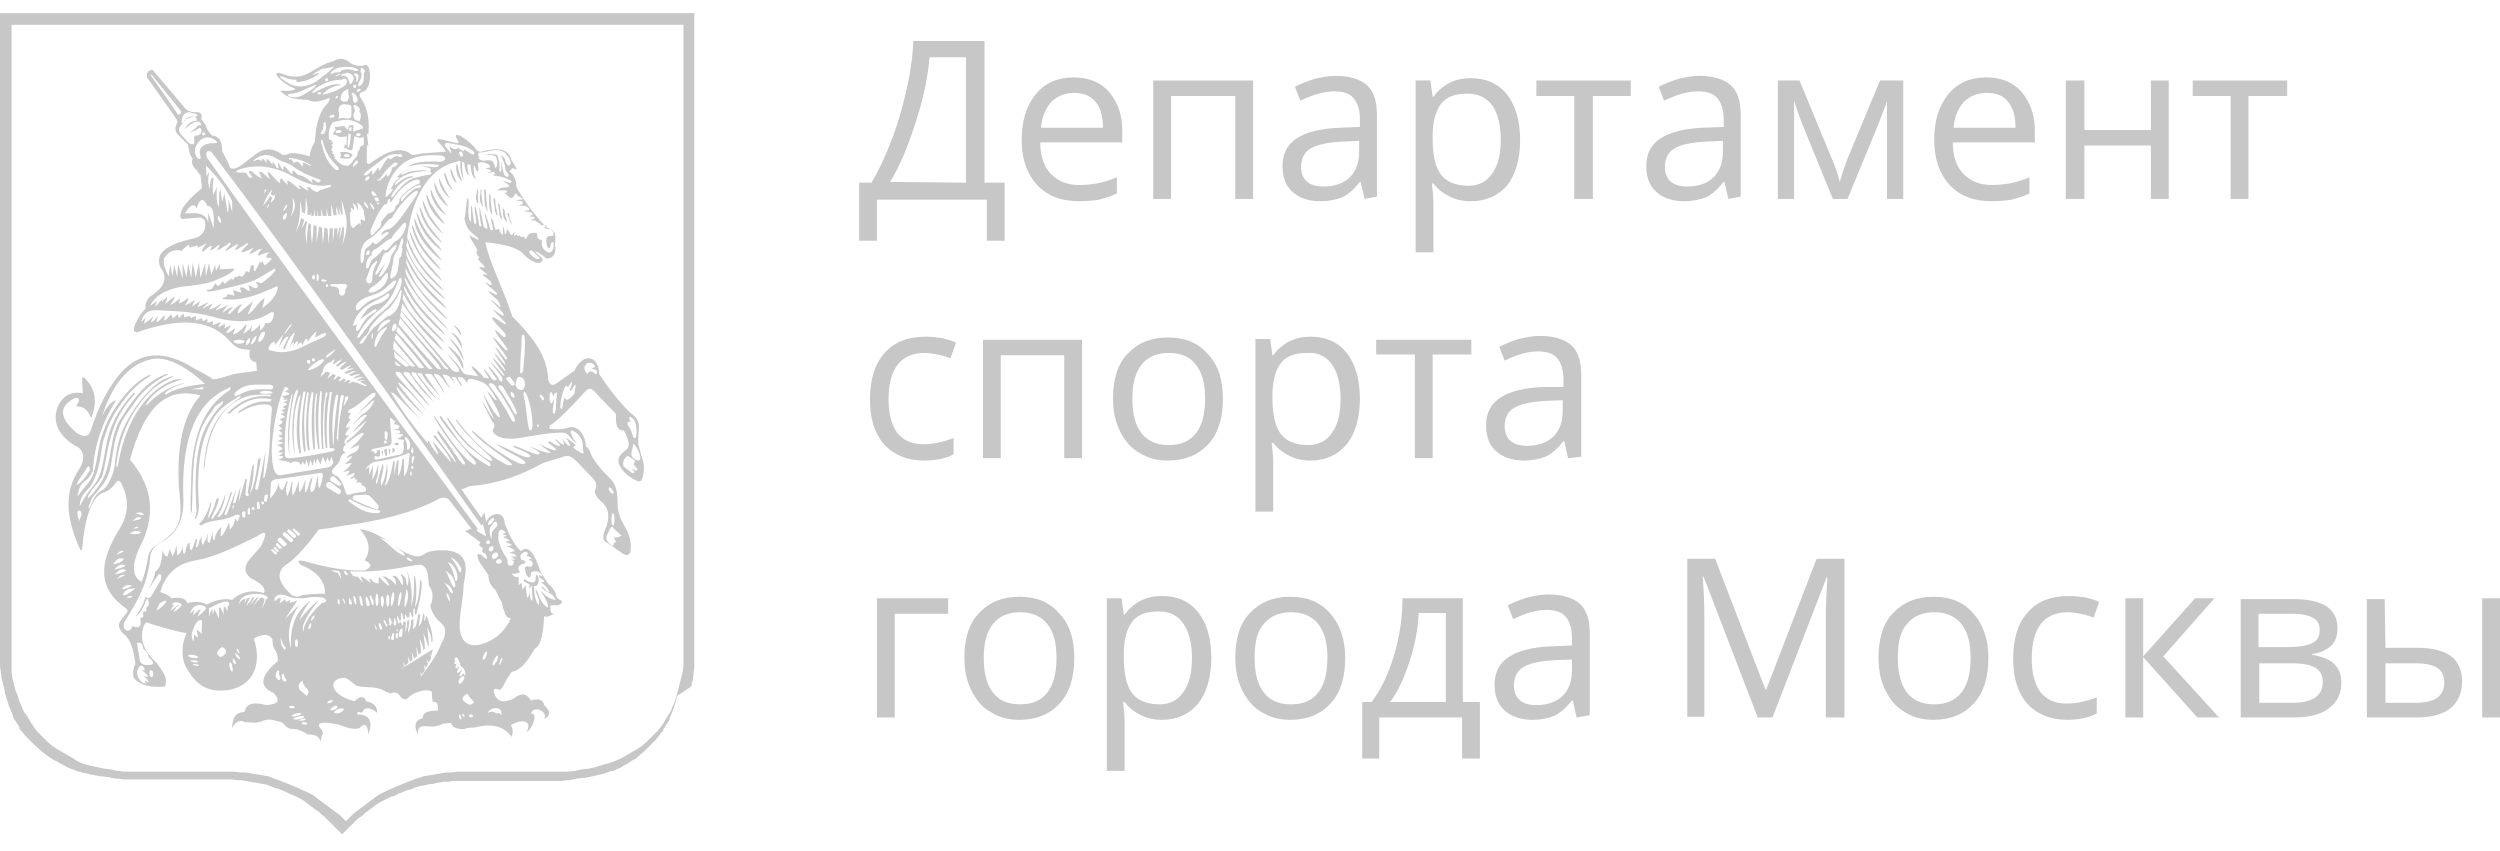 <?xml version="1.0" encoding="utf-8"?>
<!-- Generator: Adobe Illustrator 27.0.0, SVG Export Plug-In . SVG Version: 6.00 Build 0)  -->
<svg version="1.1" id="_Слой_1" xmlns="http://www.w3.org/2000/svg" xmlns:xlink="http://www.w3.org/1999/xlink" x="0px"
	 y="0px" viewBox="0 0 323 110" style="enable-background:new 0 0 323 110;" xml:space="preserve">
<style type="text/css">
	.st0{fill-rule:evenodd;clip-rule:evenodd;fill:#C7C7C7;}
	.st1{fill:#C7C7C7;}
</style>
<g>
	<g>
		<g>
			<path class="st0" d="M20.7,76.5c0.7-2.4,2.2-3.7,4.6-4.1c2.4-0.4,5-1.7,7.9-3.1c1.2-0.9,1.4-0.5,0.5,1.3l-1.4,1.6
				c-0.7,0.8-0.9,1.7,0.1,2.5c1.4,0.7,2,1.3,1.7,1.9c-1.5-0.4-2.9-0.2-4.1,0.9c-0.9-0.2-1.9-0.1-3.3,0.6c-0.7-0.4-1.5-0.4-2.5-0.2
				c-0.2-0.6-0.9-0.8-2.1-0.6C21.9,76.9,21.3,76.7,20.7,76.5L20.7,76.5z M47,22.6c0-0.3,1.1-1,2.4-2c0.6-0.5,1.2-0.7,1.7-0.7
				c0.2,0,0.4,0.1,0.7,0c0.3,0.2,0.2,0.4-0.2,0.4c-0.2-0.1-0.3-0.2-0.5-0.1c-0.4,0.1-0.4,0.3-0.7,0.4l-0.2-0.2
				c-0.5,0.3-0.8,1.2-1.2,1.7l-0.1-0.4c-0.2,0-0.4,0.6-0.8,0.9c0-0.3,0-0.5-0.2-0.5C47.6,22.6,47.2,22.8,47,22.6L47,22.6z
				 M30.9,43.9c0.4,0,0.7,0.1,0.7,0.2c0,0.2-0.3,0.3-0.7,0.3c-0.4,0-0.7-0.1-0.7-0.3C30.1,44,30.5,43.9,30.9,43.9L30.9,43.9z
				 M33.6,43.3c0.2-0.4,0.5-0.5,0.6-0.4c0.1,0.1,0,0.5-0.2,0.8c-0.2,0.4-0.5,0.6-0.6,0.4C33.3,44.1,33.4,43.7,33.6,43.3L33.6,43.3z
				 M32.7,43.8c0.2-0.3,0.4-0.4,0.4-0.4c0.1,0.1,0,0.4-0.2,0.7c-0.2,0.3-0.4,0.4-0.5,0.4C32.4,44.4,32.5,44.1,32.7,43.8L32.7,43.8z
				 M31.9,44c0.2-0.2,0.3-0.4,0.4-0.3c0.1,0.1,0,0.3-0.1,0.6c-0.2,0.2-0.3,0.3-0.4,0.3C31.7,44.4,31.8,44.2,31.9,44L31.9,44z
				 M18.4,41.1l-0.2,0.4c0.2,0,0.4-0.2,0.6-0.4l-0.2,0.7c0.2,0,0.8-0.6,1.2-0.9l-0.3,0.7c0.4,0,0.6-0.5,0.9-0.8l-0.2,0.8
				c0.4,0,0.7-0.6,1.1-0.9l-0.1,0.7c0.3,0,0.6-0.5,0.9-0.8l0.2,0.5c0.3,0,0.4-0.4,0.7-0.5l0.1,0.5l0.6-0.6l0.1,0.5l0.7-0.2l0.2,0.3
				l0.6-0.3l0,0.6l0.8-0.3l0.1,0.4l0.6-0.3v0.5l0.7-0.2l0,0.5l1-0.4l-0.3,0.7l0.9-0.5l-0.1,0.6l0.9-0.4L29.2,43
				c0.6,0,0.8-0.4,1.2-0.6l-0.3,0.8c0.6-0.1,1.1-0.6,1.7-1.3c0.1,0.2,0,0.5-0.4,1.2c0.7-0.3,1-0.7,1.2-1.2l-0.2,0.9
				c0.4,0,0.8-0.4,1.2-0.9l0,0.8c0.3-0.2,0.6-0.6,0.7-1c0.4,0.2,0.9-0.1,1-0.7c0.2-0.6,0.1-0.8-0.4-0.6c-1.7,1.2-4.1,1.5-7.5,0.5
				c-2.2-0.6-4.5-0.7-6.8-0.8C19.6,40,18.8,40.2,18.4,41.1L18.4,41.1z M23.5,32.4c0.2-0.3,0.5-0.5,0.9-0.8l0.1,0.4l1-0.3l0.1,0.3
				l1.1-0.6c-0.6,0.8-0.7,1.1-0.5,1.1c0.2,0,0.9-0.9,1.2-0.7c-0.5,0.8,0,0.6,0.9-0.2c0.2,0.1-0.3,0.7-0.2,0.7
				c0.1,0.1,0.4-0.2,1.1-0.6c0.2-0.1,0.5-0.5,0.6-0.3c0,0.2-0.2,0.4-0.3,0.5c-0.7,0.8-0.5,0.7,0.7-0.1c0.2-0.1,0.4-0.3,0.6-0.2
				c-0.8,1-0.4,0.8,0.7,0.1c0.2-0.1,0.4-0.4,0.6-0.2c-1.4,1.3-1.2,1.4,0.7,0.5c-0.9,1-0.7,1,0.7,0.2c0.1,0,0.3,0,0.4-0.1
				c-0.6,0.6-0.7,1.1-0.4,0.9c0.4-0.2,1-0.4,1.3-0.4c-0.6,0.6-0.5,0.8,0.2,0.7c0.2,0.1,0,0.4-0.7,0.9c-0.1,0.2-0.2,0-0.4-0.5
				c-0.1,0.3-0.2,0.3-0.3,0.1L33,35l-0.2,0v-0.6c-0.1-0.2-0.2-0.2-0.4,0l-0.2,0.8L31.8,35c-0.1,0.3-0.3,0.6-0.6,0.8
				c-0.2-0.3-0.4-0.2-0.5,0c-0.2,0-0.2-0.1-0.4,0c-0.1,0.4-0.2,0.4-0.4,0.2c-0.3,0.2-0.6,0.4-0.9,0.7l-0.2-0.4
				c-0.3,0.4-0.5,0.7-0.7,0.6l-0.3-0.3l-0.4,0.7l-0.7,0.2c0,0.2,0.3,0.2,0.8,0.1c0.7-0.1,1.9-0.4,2.7-0.6c0.8-0.2,1.7-0.4,2.7-0.8
				c0.8-0.4,1.7-1,2.6-1.5c0.2,0.2,0,0.6-1.7,1.9l-0.8-0.2l0.4,0.6c-0.2,0.2-0.4,0.3-0.6,0.2l-0.7-0.4l0.2,0.8
				c-0.5,0-0.8-0.7-1.3-0.4l0.2,0.6l-1.1-0.3l0.2,0.7L29.4,38l-0.2,0.4c-0.3,0-0.4,0.1-0.5,0.2c2.2,0.4,4.5-0.4,7-1.6
				c0.1,0,0.2,0,0.2,0.2c-0.2,1-0.9,1.8-2,2.6l0.3-1.3c-0.7,0.3-1.5,1.9-2.2,2.1l0.7-1.7l-1.9,1.6c-0.2-0.2,0.1-0.7,0.5-1.2
				c-0.6,0-1.5,1.3-1.7,1.3c-0.4-0.2,0.3-0.6,0.5-0.9c-0.5,0-0.9,0.4-1.3,0.7c0-0.2,0.2-0.5,0.7-1l-1.6,0.7c0-0.3,0.6-0.5,0.7-0.9
				C27.9,39.7,27.2,40,27,40l0.5-0.8l-1.4,0.7L27,39l-1.5,0.7l0.4-0.8l-1.1,0.7l0.4-0.9c-0.5,0.4-1,0.7-1.3,0.7
				c0.3-0.4,0.5-0.7,0.4-0.9c-0.5,0.4-1,0.7-1.2,0.7l0.2-0.7c-0.4,0.4-0.9,0.7-1.3,0.9l0.5-0.8c0.1-0.1,0-0.3-0.1-0.2l-1.1,0.9
				c0.2-0.4,0.4-0.7,0.2-0.9L20.9,39l0.1-0.4l-0.9,1c-0.1,0,0-0.3,0.2-0.7l-0.9,0.6c0.5-1,1.3-1.6,2.4-2C23,37,24,37,24.8,36.9
				c1.4-0.2,2.3-0.3,3.5-0.9c0.5-0.2,1.1-0.4,1.8-1c0.3-0.2,0.2-0.3-0.2-0.3l-1.5,0.1v-0.7L27.9,35l-0.1-0.8l-0.5,1.3L27,34
				l-0.4,1.7L26.5,34l-0.6,1.9l-0.2-2l-0.4,2l-0.4-2l-0.2,2L24.3,34l-0.2,1.8L23.6,34l0,2L23,34.1l-0.1,1.7l-0.4-1.6l-0.2,1.5
				L22,34.2l-0.2,1.5c-0.6-1.1-0.9-2.1-0.4-2.6C21.9,32.4,22.7,32.2,23.5,32.4L23.5,32.4z M28.2,27.9c0.1,0,0.2,0.2,0.3,0.4
				c0.1,0.3,0.1,0.5,0,0.5c-0.1,0-0.2-0.2-0.3-0.4C28.1,28.2,28.1,28,28.2,27.9L28.2,27.9z M24,27.4c0.6-0.9,1.1-1.2,1.4-0.5
				c0.4-1.3,0.9-1.4,1.4-0.3c0.8,0,0.9,1.2,0.8,2.9l-0.7-2v1.3C26.5,26.7,23.3,28,24,27.4L24,27.4z M37.5,20.4
				c0.9,0.1,1.8,0.4,2.6,0.9c0,0.1,0.1,0.2-0.1,0.1c-0.3-0.2-0.6-0.4-0.9-0.4c0.1,0.4,0,0.5-0.1,0.5c-0.3-0.6-0.6-0.7-0.9-0.5
				c-0.1,0-0.1,0.1-0.2,0c-0.2-0.5-0.4-0.5-0.5-0.3C37.3,20.5,37.3,20.4,37.5,20.4L37.5,20.4z M32.9,20.6c-0.2,0.1-0.2,0.2,0,0.2
				c0.3-0.2,0.6-0.3,0.9,0.1c0-0.5,0.2-0.5,0.7,0.2c-0.2-0.7,0-0.8,0.7,0.2c0-0.5,0-0.6,0.5,0.3c0.1,0.2,0.2,0.2,0.3,0.1
				c-0.2-0.9-0.1-0.9,0.4,0.1c0.2,0.2,0.2,0.2,0.2,0.1c0-0.7,0.2-0.5,0.9,0.4c0.2,0.2,0.2,0.3,0.3,0.1c-0.1-0.5,0.1-0.5,0.7,0.2
				c0.4,0,1,0.3,1.7,0.9c0.1,0.1,0.2,0.2,0.2,0.1c-0.4-0.7,0.1-0.4,0.7,0c0.4-0.2,0.4-0.3,0.2-0.4c-1.4-0.5-2.5-1-3.3-1.6
				c-0.9-0.7-1.3-0.5-2.4-1.2C34.6,19.8,33.7,20,32.9,20.6L32.9,20.6z M30.9,21.9c-0.5,0.2-0.5,0.4,0,0.4c0.2,0,0.4,0,0.5,0
				c0.3,0,0.4,0,0.5,0.2c0.2,0.4,0.4,0.6,0.7,0.4c0.1-0.1-0.8-0.8-0.3-0.8h0.2c0.7,0.7,1.3,1,1.3,0.9l-0.3-0.7
				c-0.1-0.2,0.3-0.1,0.4,0l0.9,0.8c0.1,0.2,0-0.1-0.2-0.7c-0.1-0.2,0.2-0.2,0.3,0c0.6,0.6,1.3,1.5,1.3,1.2v-0.4
				c0-0.2,0.2-0.2,0.3,0c0.3,0.4,0.8,0.8,0.7,0.6l-0.1-0.3c0-0.2,0.1-0.2,0.4,0l1,0.8c0.2,0.2,0.4,0.1,0.3,0l-0.2-0.2
				c-0.1-0.2,0-0.2,0.2-0.1l0.9,0.6c0.2,0.1,0.2,0-0.1-0.4h0.5c0.1,0.3,0.3,0.4,0.8,0.6c0.1,0.1,0.2-0.1,0.4-0.2l1.2-0.4
				c0.4-0.1,0.3-0.4,0-0.3c-1.7,0.4-3.5-0.4-5.4-1.5C34.7,21.3,32.6,21.3,30.9,21.9L30.9,21.9z M47.7,22.8c0.1,0.1,0,0.2-0.1,0.4
				c-0.1,0.1-0.3,0.2-0.4,0.1c0-0.1,0-0.2,0.1-0.4C47.5,22.8,47.6,22.8,47.7,22.8L47.7,22.8z M49,23.2c-0.3-0.2-0.4,0.3,0.1,0.1
				l0.7-0.6c0.3-0.6,0.1,0.2,0.3,0.1c0.2-0.1,0.6-0.8,0.5-1.1l0.6-0.3c0.3-0.3,0.2-0.4-0.2-0.4c-0.5,0.4-1.1,0.9-1.5,1.5L49,23.2
				L49,23.2z M78.4,69.2l0.4-0.9c0.2-0.3,0.4-0.3,0.5,0l1,0.9c-0.2,0.2-0.7,0.2-1,0.3l0.3,0.5l-0.3,0.2l-0.1,0.4
				C78.5,70.1,78.2,69.7,78.4,69.2L78.4,69.2z M79.2,66.3c0.1,0,0.2,0.4,0.2,0.8c0,0.4-0.1,0.8-0.2,0.8c-0.2,0-0.2-0.4-0.2-0.8
				C79,66.6,79.1,66.3,79.2,66.3L79.2,66.3z M78.7,63c0.1-0.1,0.3,0.1,0.4,0.3c0.2,0.2,0.2,0.5,0.1,0.5c-0.1,0-0.3-0.1-0.4-0.3
				C78.6,63.2,78.6,63,78.7,63L78.7,63z M81.3,59c-0.1-0.1-0.2-0.1-0.4,0c-0.4,0.5-0.5,0.9-0.3,1.3l0.9,0.7c0.3,0.2,0.6,0.1,0.4-0.1
				l-0.3-0.4c0.2,0.1,0.4,0.3,0.6,0.3c0.2,0,0.2-0.2,0-0.4c-0.3-0.3-0.4-0.4-0.2-0.7c0.1-0.1,0.1-0.2,0-0.2L81.3,59L81.3,59z
				 M81.3,55.2c-0.4-0.5-0.3-0.8,0.2-0.7c-0.5-0.8,0-0.9,0.5-0.1c0.2,0.4,0.3,1.1,0.2,2c0,0.2-0.3,0.3-0.4,0
				C81.6,55.8,81.5,55.5,81.3,55.2L81.3,55.2z M81.6,58.4l0.2-0.9c0-0.2,0.1-0.2,0.2,0c0.3,0.4,0.6,0.8,0.7,1.5
				c0.1,0.3,0,0.4-0.2,0.5c-0.2,0-0.4-0.1-0.7-0.3C81.6,58.9,81.5,58.7,81.6,58.4L81.6,58.4z M67.2,48c0-1.7,0.2-3.1,0.2-4.4
				c0-0.5,0.4-0.5,0.4,0.1c0.1,1.3-0.1,2.7-0.2,4.1C67.6,48.1,67.2,48.5,67.2,48L67.2,48z M69.5,54.8c0.1,0,0.1,0.1,0.1,0.2
				c0,0.1,0,0.2-0.1,0.2S69.4,55,69.4,55C69.4,54.9,69.5,54.8,69.5,54.8L69.5,54.8z M65.5,48.8l0.2-0.1c0,0,0.1,0,0.2,0l0.6,0.8
				c0,0,0,0.1,0,0.2l-0.2,0.1c0,0-0.1,0-0.2,0l-0.7-0.8C65.4,48.9,65.4,48.8,65.5,48.8L65.5,48.8z M71.4,53.1l0.2-1.6l-0.3,0.6
				c-0.2,0-0.3-0.2-0.3-0.7c0-0.6,0-0.8,0.3-0.7l0.2,0.5l0.2-0.4c0.3-0.2,0.3,0,0.2,0.5l-0.1,1.7C71.7,53.4,71.5,53.8,71.4,53.1
				L71.4,53.1z M75.7,48.1c-0.2-0.3-0.3-0.7,0-1c0.2-0.3,0.6-0.3,0.9-0.1c0.2,0.1,0.3,0.3,0.3,0.4l-0.5,0.2l0.6,0.2
				c0.3,0.3,0,0.8-0.2,0.4c-0.2-0.2-0.5-0.3-0.8-0.1C76,48.3,75.9,48.4,75.7,48.1L75.7,48.1z M69.8,51c0.1,0,0.2,0.1,0.4,0.3
				c0.1,0.2,0.1,0.4,0,0.4c-0.1,0.1-0.2-0.1-0.3-0.3C69.7,51.3,69.7,51,69.8,51L69.8,51z M66,50.6c0.1,0,0.2,0.1,0.4,0.3
				c0.1,0.2,0.1,0.4,0,0.5c-0.1,0-0.2-0.1-0.4-0.3C66,50.9,66,50.7,66,50.6L66,50.6z M67.1,48.7c0.3,0,0.7,0.3,0.7,0.7
				c0.1,0.5-0.1,0.9-0.4,1c-0.3,0-0.7-0.2-0.8-0.7C66.7,49.1,66.8,48.7,67.1,48.7L67.1,48.7z M67.7,51.3c-0.2-0.8,0.1-0.9,0.4-0.2
				c0.4,1.1,0.7,2.4,0.7,4c0,0.6-0.5,0.7-0.5,0.1C68,53.9,68,52.5,67.7,51.3L67.7,51.3z M72.4,52.6c0-0.8,0.2-1.6,0.5-2.4
				c0.1-0.4,0.3-0.4,0.5-0.2c0.7-1.2,0.6-0.5,0.2,0.4l0.2,0.1c0.9-1.7,0.5-0.3,0.4,0.4c-0.7,0.8-1.1,1-1.3,0.4l-0.2,1.1
				C72.6,52.9,72.5,53,72.4,52.6L72.4,52.6z M52.3,86.1c0-0.2-0.1-0.4-0.2-0.6c0,0.2,0.1,0.5,0.1,0.7L52.3,86.1L52.3,86.1z
				 M47.8,76.9c0.1,0,0.2,0.2,0.4,0.6c0.1,0.4,0.1,0.7,0,0.7c-0.1,0-0.2-0.2-0.3-0.6C47.8,77.2,47.7,76.9,47.8,76.9L47.8,76.9z
				 M48.7,76.7c0.1,0,0.2,0.4,0.2,0.8c0,0.4-0.1,0.8-0.2,0.8c-0.1,0-0.2-0.4-0.2-0.8C48.5,77.1,48.6,76.7,48.7,76.7L48.7,76.7z
				 M49.4,77c0.1,0,0.2,0.3,0.2,0.7c0,0.4-0.1,0.7-0.2,0.7c-0.1,0-0.2-0.3-0.2-0.7C49.2,77.3,49.2,77,49.4,77L49.4,77z M50.1,76.8
				c0.1,0,0.2,0.4,0.2,0.8c0,0.4-0.1,0.8-0.2,0.8c-0.1,0-0.2-0.4-0.2-0.8C49.9,77.1,50,76.8,50.1,76.8L50.1,76.8z M50.8,76.5
				c0.1,0,0.2,0.4,0.1,0.9c-0.1,0.4-0.2,0.9-0.3,0.9c-0.1,0-0.1-0.4-0.1-0.9C50.6,77,50.7,76.5,50.8,76.5L50.8,76.5z M51.8,76.5
				c0.1,0,0.1,0.4,0,0.9c-0.1,0.5-0.2,0.9-0.3,0.9c-0.1,0-0.1-0.4,0-0.9C51.5,76.9,51.7,76.5,51.8,76.5L51.8,76.5z M52.5,76.1
				c0.1,0,0.3,0.6,0.2,1.2c-0.1,0.6-0.3,1.1-0.4,1.1c-0.1,0,0-0.5,0-1.1C52.5,76.6,52.5,76,52.5,76.1L52.5,76.1z M48.4,80.7
				c0,0,0.1,0.1,0.2,0.3c0.1,0.2,0.1,0.4,0.1,0.4c0,0-0.2-0.1-0.2-0.3C48.4,80.9,48.4,80.7,48.4,80.7L48.4,80.7z M49,80.5
				c0.1,0,0.2,0.2,0.3,0.4c0.1,0.2,0.1,0.4,0,0.4C49,81.4,49.1,81.2,49,81C48.9,80.8,48.9,80.5,49,80.5L49,80.5z M54,79.6
				c-0.2,1.1-0.2,1.4-0.7,1.7c0.2-0.7,0.1-1.1,0.1-1.3c-0.1,0-0.2,0.1-0.3,0.1c0,0,0,0.1,0,0.1c0,0.4,0,0.9-0.4,1.6
				c0-0.6,0.2-1.1,0.2-1.7c-0.1,0-0.2,0.1-0.3,0.1c0,0.1,0,0.5,0,0.6c0,0.2-0.3,0.9-0.3,0.9c0,0,0.2-1.2,0.1-1.4
				c-0.1,0-0.2,0-0.3,0.1c0,0,0,0.1,0,0.2c0,0.1,0,0.2-0.1,0.2c0,0-0.1-0.1-0.1-0.2c0,0,0-0.1-0.1-0.2c0,0-0.1,0-0.2,0v0
				c0,0.1,0,0.2,0,0.2c0,0-0.1-0.1-0.2-0.2c-0.1,0-0.2,0-0.2,0c0,0.2,0,0.3-0.1,0.4c-0.2,0.1-0.2-0.1-0.2-0.3c-0.1,0-0.2,0-0.4,0.1
				c0,0.2,0,0.3,0,0.3c0,0-0.1-0.1-0.2-0.2c-0.1,0-0.2,0-0.3,0c0,0.2,0,0.2,0,0.3c0,0-0.1-0.1-0.2-0.2l0,0c0,0,0,0,0,0
				c0,0,0-0.1-0.1-0.2c-0.1-0.2-0.2-0.5-0.1-0.5c0.1,0,0.2,0.1,0.3,0.4c0,0.1,0.1,0.2,0.1,0.3c0.1,0,0.2-0.1,0.3-0.1
				c0-0.1,0-0.1,0-0.2c-0.1-0.3-0.1-0.6,0-0.7c0.1,0,0.2,0.2,0.3,0.5c0,0,0,0.1,0,0.2c0.1,0,0.2-0.1,0.3-0.1c0-0.2,0-0.3,0-0.4
				c0-0.2,0-0.2,0-0.2c0,0,0.2,0.2,0.3,0.6c0.1,0,0.1,0,0.2-0.1c0,0,0,0,0-0.1c-0.1-0.2-0.1-0.3-0.1-0.5c0-0.1,0-0.2,0-0.2
				c0,0,0.2,0.3,0.3,0.6c0,0,0,0.1,0,0.1c0.1,0,0.1,0,0.2-0.1c0,0,0,0,0-0.1c0-0.2,0-0.4,0-0.6c0-0.2,0-0.2,0.1-0.2
				c0,0,0.1,0.1,0.1,0.2c0,0.2,0.1,0.4,0.1,0.6l0,0c0.1,0,0.2,0,0.2-0.1c0-0.2,0-0.2,0-0.3c0-0.1,0-0.2,0.1-0.2c0,0,0.1,0.2,0.2,0.4
				c0.1,0,0.2-0.1,0.3-0.1c0-0.2,0-0.3,0-0.4c0-0.1,0-0.2,0.1-0.2c0,0,0.1,0,0.1,0.2c0,0.1,0.1,0.2,0.1,0.4c0.1,0,0.2,0,0.2-0.1l0,0
				c0-0.2,0-0.5,0-0.7c0-0.2,0.1-0.3,0.1-0.3c0,0,0.1,0,0.1,0.2c0,0.2,0,0.4,0,0.6c0.1,0,0.2-0.1,0.2-0.1c0.3-1.1,0.7-2.7,0.7-4.1
				c-0.1-0.2-0.2-0.3-0.2-0.4c-0.1,1.5-0.2,2.8-0.7,3.7c0.2-1.3,0.3-2.6,0-4.1h0c0,0,0,0-0.1,0c0,1.7,0,3-0.4,4
				c0.2-1.3,0.1-2.8-0.4-4.4c-0.1,0-0.2-0.1-0.2-0.1c0.4,0.3,0.3,1.6,0.1,1.8c-0.2-0.8,0-1-0.7-1.5c-0.1,0-0.1,0-0.2,0
				c0.4,0.4,0.4,1,0.3,1.5c-0.2-0.4-0.5-1-0.9-1.3c-0.1,0-0.2,0-0.4,0c0.5,0.6,0.5,0.7,0.4,1.2c-0.2-0.5-1-0.9-1.3-1.1
				c-0.2,0-0.2,0-0.4,0c0.4,0.2,1,0.9,0.8,1.2c-0.3-0.3-0.9-0.7-1.1-1.1c-0.2,0-0.1,0.1-0.2,0.1c0.1,0.2,0,0.4,0,0.7
				c-0.4-0.1-0.6-0.1-1-0.6c-0.1,0-0.2,0-0.2,0c0,0.1,0.2,0.4,0.2,0.5c-0.1-0.1-0.9-0.6-1-0.7c0,0,0.2,0-0.3-0.1
				c0,0.1,0.3,0.8,0.4,0.9c-0.1-0.1-0.7-0.8-0.8-0.9c-0.2,0-0.4,0-0.6-0.1l-0.4-0.6c1.8,0.1,3.9,0,6.3-0.4l2.3-0.4
				c0.8-0.2,1.3,0.2,1.5,1.3l0.1,1.3c0.5,0.7,0.7,1.5,0.2,2.7c0.2,0.9,0.7,1.6,1.4,2.2c0.7,0.6,0.7,1.5,0,2.7
				c-0.7,1.8-1.7,2.9-2.5,4.1c0,0-0.1,0.1-0.1,0.1c0,0-0.1,0.1-0.1,0.2c0-0.1,0.1-0.1,0.1-0.2c0-0.2-0.1-0.4-0.1-0.6
				c0.1,0.2,0.2,0.3,0.2,0.4c0.1-0.2,0.2-0.4,0.4-0.6c0-0.2-0.1-0.4-0.1-0.7c0.1,0.2,0.2,0.3,0.2,0.4c0.1-0.2,0.2-0.3,0.3-0.5
				c-0.1-0.2-0.1-0.4-0.2-0.7c0.1,0.2,0.2,0.3,0.3,0.5c0.1-0.2,0.2-0.4,0.3-0.6c0-0.2-0.1-0.4-0.2-0.6c0.1,0.1,0.2,0.2,0.2,0.4
				c0.1-0.4,0.2-0.7,0.2-0.9l-4.2,2.6c0.4-0.3,0.8-0.6,1.1-0.9l0,0c0-0.2-0.1-0.5-0.1-0.8c0.1,0.2,0.2,0.4,0.3,0.7
				c0.1-0.1,0.2-0.2,0.3-0.2c0-0.3-0.1-0.7-0.1-1c0.2,0.3,0.2,0.6,0.3,0.8c0.1-0.1,0.2-0.2,0.4-0.3c0-0.4-0.1-0.9-0.2-1.3
				c0.2,0.4,0.3,0.7,0.4,1.1c0.1-0.1,0.2-0.2,0.3-0.3c0-0.6-0.1-1.2-0.2-1.8c0.3,0.6,0.5,1.1,0.5,1.5c0.1-0.1,0.2-0.1,0.2-0.2
				c0-0.6-0.1-1.3-0.2-2c0.3,0.6,0.5,1.2,0.6,1.7c0,0,0.1-0.1,0.1-0.1c0-0.7-0.1-1.5-0.2-2.4c0.4,0.8,0.6,1.5,0.5,2
				c0.1-0.1,0.2-0.2,0.2-0.2c0-1.2-0.4-2.2-0.8-3.3c-0.2,0.6-0.2,0.8-0.3,0.7c0.1-0.7,0-0.9-0.1-1c-0.1,0.9-0.3,1.5-0.6,1.7l0.2-1.5
				H54L54,79.6z M50.4,82.2h-0.2c0,0.2-0.1,0.4,0.1,0.4C50.4,82.6,50.4,82.4,50.4,82.2L50.4,82.2z M50.8,81.8
				c-0.1,0-0.1,0.1-0.2,0.4c-0.1,0.2-0.1,0.5,0.1,0.5c0.2,0,0.2-0.2,0.2-0.5C51,81.9,50.9,81.8,50.8,81.8L50.8,81.8z M51.4,81.8
				h-0.2c-0.1,0.4-0.1,0.7,0.1,0.7C51.4,82.6,51.4,82.3,51.4,81.8L51.4,81.8z M51.3,81.3c0,0-0.1,0.1-0.1,0.2h0.2
				C51.4,81.3,51.4,81.3,51.3,81.3L51.3,81.3z M51.9,81.2c-0.1,0-0.2,0.1-0.3,0.4c-0.1,0.4-0.2,0.7,0.1,0.7c0.3,0,0.3-0.3,0.3-0.7
				C52,81.3,52,81.2,51.9,81.2L51.9,81.2z M49.1,69.5c1,0.2,2.1,1.1,3.1,2c0.2,0.3,0.1,0.4-0.2,0.2C51.3,71.5,50.3,70.3,49.1,69.5
				L49.1,69.5z M53,72.2c0.2,0.1,0.3,0.2,0.2,0.3c0,0.1-0.2,0-0.4-0.1c-0.2-0.1-0.3-0.3-0.2-0.3C52.6,72,52.8,72,53,72.2L53,72.2z
				 M64.5,68.6c-0.2,0.4-0.3,1.7,0.9,3.4c0.4,0.6-0.1,1,0.6,1.1c0.2,0,0.4-0.2,0.4-0.6L66,72.3h0.6L66,71.9c0.2,0,0.7,0.1,0.7-0.1
				c0-0.2-0.6-0.3-0.9-0.4l0.7-0.2c0-0.2-0.4-0.4-1-0.6l0.7-0.2L65.3,70l0.6-0.2L65,69.4l0.5-0.2L64.9,69l0.5-0.2
				C65,68.6,64.9,68.2,64.5,68.6L64.5,68.6z M63.5,69.7c-0.2-0.5-0.3-1-0.2-1.4c0.3-0.7,0.6-0.9,0.8-0.9c0.5,0.5-0.3,0.9-0.5,1.3
				C63.6,68.7,63.5,69,63.5,69.7L63.5,69.7z M63.3,67.2c-0.2,0.2-0.3,0.5-0.2,0.6c0.1,0.1,0.3-0.1,0.5-0.3c0.2-0.2,0.3-0.4,0.2-0.5
				C63.8,66.8,63.5,67,63.3,67.2L63.3,67.2z M63.1,69.8c0.1,0,0.2,0.1,0.2,0.3c0,0.1-0.1,0.2-0.2,0.2c-0.2,0-0.3-0.1-0.3-0.2
				C62.8,69.9,63,69.8,63.1,69.8L63.1,69.8z M63.6,70.6c0.2,0,0.2,0.2,0.1,0.4c-0.1,0.2-0.2,0.3-0.4,0.2c-0.2,0-0.2-0.2-0.1-0.4
				C63.4,70.6,63.5,70.5,63.6,70.6L63.6,70.6z M64.2,71.4c0.2,0.1,0.2,0.3,0.1,0.5c-0.1,0.2-0.4,0.3-0.6,0.3
				c-0.2-0.1-0.2-0.3-0.1-0.5C63.7,71.5,64,71.3,64.2,71.4L64.2,71.4z M64.8,72.4c0.1,0.2,0,0.3-0.2,0.4c-0.2,0.1-0.4,0-0.5-0.1
				c-0.1-0.1,0-0.3,0.2-0.4C64.5,72.2,64.7,72.2,64.8,72.4L64.8,72.4z M67.8,72.8c0.1-0.1,0.1-0.3-0.1-0.4c-0.2,0-0.3,0-0.4-0.2
				c-0.2-0.5,0.1-0.7,0.5-0.9c0.3,0,0.4,0.1,0.4,0.3l-0.2,0.2c0.4,0.1,0.6,0.2,0.7,0.4c-0.2,0-0.3,0-0.4,0.2c0.7-0.1,0.7,1,0,0.8
				c-0.4-0.1-0.6,0-0.4,0.7c0.2,0.8,0.7,1,0.7,0.2c-0.1-0.4,1.3-0.5,1.5,0.4l-0.5-0.2c0.1,0.7,0.7,0.4,0.7,0.9l-0.4,0
				c0.5,0.4,0.9,0.8,1.1,1.3c-0.6-0.1-0.6-0.7-1.1-0.7c0.7,0.9,1.5,0.7,1.9,1.7c-0.6,0-1.3-0.5-2-1.2c0.7,1,1.1,1.8,1,2.2
				c-1-0.4-1.2-2-1.6-2.4c0,0.8,0.6,1.2,0.4,2.1c-0.4-0.5-0.6-1.3-0.6-2.5c0.4,0.1,0.6-0.2,0.6-0.9c-0.1-0.7-0.4-0.7-0.4,0
				c0,0.5-0.4,0.7-1.5,0c-0.2,0.2,0.1,0.4,0.7,0.7l0,0.6l0.3-0.5l0.1,1.7c0,0.4-0.2,0.4-0.3-0.1l-0.1-0.9c0,0.6-0.1,0.9-0.3,0.9
				l-0.2-1.6l-0.4,0.6l-0.1-0.9l-0.4,0.3v-1.1c-0.3,0.2-0.6,0-0.9-0.4c0.4,0.1,0.7,0,1.1-0.2C66.7,73.3,67.1,72.9,67.8,72.8
				L67.8,72.8z M58.1,77.8c0-0.4,0.1-0.5-0.2-1c-0.2-0.2-0.3-0.2-0.2,0C57.7,77.2,58,77.5,58.1,77.8L58.1,77.8z M57.4,75.3
				c0.4,0.4,0.6,1,0.9,1.3c0.2,0.2,0.2,0,0.2-0.2C58.2,75.7,58,75.6,57.4,75.3L57.4,75.3z M57.5,73.7c0.5,0.6,0.6,1.5,1,2
				c0.2,0.4,0.4,0.1,0.3-0.3C58.5,74.3,58.2,74.2,57.5,73.7L57.5,73.7z M57.8,72.6c0.8,0.2,1.3,1.2,1.3,2c0,0.4-0.2,0.7-0.3,0.3
				C58.7,74.4,58.4,73.2,57.8,72.6L57.8,72.6z M58.2,72c0.7,0.3,1.1,0.8,1.4,1.5c0,0.4,0,0.6-0.3,0.3C59.1,73.2,58.7,72.6,58.2,72
				L58.2,72z M63,92.1c0.2-0.4,0.8-0.8,1.5-0.5c0.3,0.1,0.3,0.5,0.3,0.8c-0.2-0.2-0.4-0.4-0.6-0.2C63.6,91.8,63.4,92,63,92.1
				L63,92.1z M60.8,92.3c0.2,0,0.3,0.1,0.3,0.2c0,0.1-0.1,0.2-0.3,0.2c-0.1,0-0.2-0.1-0.2-0.2C60.5,92.4,60.6,92.3,60.8,92.3
				L60.8,92.3z M59.3,92.3c0.1,0,0.2,0.1,0.3,0.3c0,0.2,0,0.4,0,0.4c-0.1,0-0.2-0.1-0.3-0.3C59.3,92.5,59.3,92.3,59.3,92.3
				L59.3,92.3z M59.8,92.2c0,0,0.1,0.1,0.2,0.2c0,0.1,0,0.2,0,0.3c0,0-0.1-0.1-0.2-0.2C59.7,92.4,59.7,92.2,59.8,92.2L59.8,92.2z
				 M59.9,87c0,0-0.1,0.1-0.1,0.1c-0.2,0.2-0.3,0.3-0.4,0.2c-0.1,0,0-0.2,0.1-0.4c0.1-0.1,0.1-0.1,0.2-0.2c0,0,0-0.1-0.1-0.1
				c0,0,0,0.1-0.1,0.1c-0.2,0.2-0.4,0.3-0.4,0.2c-0.1,0,0-0.3,0.1-0.5c0-0.1,0.1-0.1,0.2-0.2c0,0,0-0.1-0.1-0.1
				c-0.2,0.2-0.4,0.3-0.4,0.2c-0.1-0.1,0-0.3,0.1-0.5c0,0,0-0.1,0.1-0.1C59,85.8,59,85.8,59,85.7c-0.1,0.1-0.2,0.1-0.3,0.1
				c0,0,0-0.2,0.1-0.4c-0.1-0.2-0.1-0.3,0-0.4c0.2-0.2,0.4,0.1,0.6,0.6c0.1,0.2,0,0.3,0.1,0.4c0.1,0.2,0.3,0.2,0.4,0.4
				c0.3,0.4,0.2,0.8,0.2,0.9C60.1,87.4,60.1,87.3,59.9,87L59.9,87z M59.9,87.4c-0.1-0.1-0.3,0-0.5,0.3c-0.2,0.2-0.2,0.5-0.1,0.6
				c0.1,0.1,0.3,0,0.5-0.3C60,87.7,60.1,87.4,59.9,87.4L59.9,87.4z M64.9,85c0,0,0,0.2-0.1,0.5c-0.1,0.2-0.2,0.4-0.3,0.4
				c0,0,0-0.2,0.1-0.5C64.7,85.1,64.9,84.9,64.9,85L64.9,85z M64.3,84.7c0.1,0,0,0.4-0.1,0.7c-0.2,0.3-0.4,0.6-0.5,0.6
				c-0.1,0-0.1-0.4,0.1-0.7C64,84.9,64.2,84.7,64.3,84.7L64.3,84.7z M62.9,84.2c0.1,0,0,0.3-0.1,0.6c-0.1,0.3-0.3,0.5-0.4,0.4
				c-0.1,0,0-0.3,0.1-0.6C62.7,84.3,62.8,84.1,62.9,84.2L62.9,84.2z M45.2,52.9c-0.3,0.2-0.4,0.5,0.2,0.5c-0.4,0.4-0.5,0.7-0.1,0.8
				c-0.8,1-0.8,1.3,0,0.9c-0.9,1.1-0.8,1.3-0.2,1.1c-0.8,0.9-0.7,1.1-0.4,1.1c-0.5,0.7-0.5,1.1,0,1.1c-0.4,0.2-0.7,0.5-0.8,1.1
				c-0.2,0.7-1.9,1.4-0.4,2c0.4,0.2,0.8,0.9,1.1,1.9c0.1,0.6,0.4,0.6,0.9,0.4c0.4-0.1,0.8-0.2,1.2-0.2c0.8,0.1,0.8-0.8,0-0.9
				c0.1-0.3-0.2-0.5-0.7-0.3c0.4-0.6-0.1-0.4-0.2-0.5c0.2-0.1,0.2-0.4-0.4,0l-0.1-0.2c0.4-0.1,0.5-0.3,0.5-0.6l-1.1,0.4
				c0.3-0.3,0.5-0.5,0.4-0.7l-0.8,0.2c0.8-0.6,1.1-1,1.1-1.2L44.5,60c0.6-0.5,1-0.9,1-1.1l-0.7,0.3c0-0.2,0.3-0.5,0.9-0.7
				c0.5-0.2,0.7-0.6,0.7-1L45.2,58c0.9-0.8,1.6-1.5,1.8-2c-0.1-0.3-1,0.3-2.2,1.3V57c1.1-0.8,2-1.7,2.6-2.7L45.4,56l2-2.3
				c-0.1-0.3-0.7,0-1.8,1.2l0.1-0.2l1-1.1c0.8-0.4,1.3-1,1.6-1.7c0.2-0.5-0.5,0.2-1.5,1.1c-0.2,0.2-0.5,0.4-0.8,0.7l2.5-2.6l0-0.3
				C48.1,50.4,46.6,52.3,45.2,52.9L45.2,52.9z M42.3,63c-0.4-0.3,0-0.9,0.4-0.7l1.2,0.9c0.4,0.3,0,0.8-0.3,0.6L42.3,63L42.3,63z
				 M42.8,62.2c-0.4-0.3,0.1-0.9,0.4-0.6l0.7,0.7c0.4,0.3,0.1,0.6-0.2,0.4L42.8,62.2L42.8,62.2z M45.4,64.6
				c-0.3-0.2-0.5,0.1-0.3,0.2c0.5,0.4,1.1,0.8,1.7,1.1c0.6,0.3,1.3,0.4,1.9,0.4c0.4,0,0.7-0.3,0.1-0.4
				C47.7,65.7,46.6,65.3,45.4,64.6L45.4,64.6z M45.7,64.6c-0.2-0.2-0.2-0.4,0.1-0.6l1.5-0.1c0.3,0,0.5,0.2,0.8,0.5l0.7,0.8
				c0.3,0.4,0,0.7-0.2,0.6C47.5,65.4,46.6,65,45.7,64.6L45.7,64.6z M47.2,60.7c0.2-0.4,0.6-0.8,1.1-1c1.4-0.2,2.8-0.5,4.1-1
				c0.4-0.3,0.6-0.2,0.5,0.2c-0.1,1.3-0.3,2.3-0.7,2.6v-2.2l-0.2,0c-0.1,1.1-0.3,1.9-0.6,2.2l0.1-2h-0.2l-0.4,2l0.1-1.7
				c0-0.2-0.1-0.3-0.2-0.2c-0.3,2-0.7,2.9-1.1,3.2c0.4-1.3,0.4-2.2,0.3-3L50,59.9c-0.1,1.1-0.3,2.1-0.7,2.8
				c-0.4-0.6,0.4-1.7,0.2-2.7h-0.1l-0.7,2.5c-0.2,0-0.2-0.3,0.1-1l0.1-1.4l-0.1,0.1c-0.2,0.8-0.4,1.3-0.7,1.8l0.1-1.9l-0.5,1.3
				l0-1.1L47.2,60.7L47.2,60.7z M53.2,59.2c0-0.4,0.5-0.3,0.3,0.1l-0.2,0.6h-0.1L53.2,59.2L53.2,59.2z M53.1,60.9
				c0,0,0.1,0.1,0.1,0.3c0,0.2,0,0.3-0.1,0.3c0,0-0.1-0.1-0.1-0.3C53,61,53,60.9,53.1,60.9L53.1,60.9z M53.3,60.2
				c0.1,0,0.1,0,0.1,0.2c0,0.1,0,0.2-0.1,0.2s-0.2-0.1-0.2-0.2C53.1,60.3,53.2,60.2,53.3,60.2L53.3,60.2z M53.2,57.8
				c0.1,0,0.2,0.2,0.2,0.4c0,0.2,0,0.4-0.1,0.4c0,0-0.2-0.1-0.2-0.3C53.2,58,53.2,57.8,53.2,57.8L53.2,57.8z M52.6,56.6
				c0.4,0.4,0.4,0.7,0.4,1c0,0.4-0.4,0.7-0.4,0.4c0-0.4,0-0.8-0.3-1.3C52.2,56.5,52.5,56.4,52.6,56.6L52.6,56.6z M49.7,55.9
				c0-0.4,0.4-0.1,0.4,0.2l-0.1,0.7c-0.1,0.1-0.2,0-0.3-0.2L49.7,55.9L49.7,55.9z M48.2,58l2-0.4c0.3-0.1,0.4-0.3,0.4-0.6l-0.2-2.7
				c-0.1-0.5,0.2-0.3,0.4,0c0.3,0,0.3,0.2,0.1,0.5c0.7,0.1,0.9,0.3,0.5,0.6l-0.6,0.1l0.7,0.1c0.3,0.1,0.2,0.4,0,0.4L50.9,56l0.9,0.1
				c0.4,0,0.4,0.1-0.1,0.4l-0.4,0.2l0.6,0.1c0.3,0,0.4,0.1,0.2,0.4c0.2,1,0,1.6-0.8,1.6l-2.7,0.6c-0.2-0.1-0.2-0.1-0.2-0.2
				c0,0,0-0.1,0-0.1c0-0.1,0.1-0.2,0.2-0.2c0,0,0.1,0,0.1,0.1c0.2,0,0.3,0,0.4-0.1v-0.8l-0.4,0.1c0,0,0,0.1,0,0.1
				c0,0.2-0.1,0.3-0.2,0.3c-0.1,0-0.2-0.1-0.2-0.3v0l-0.2,0C47.9,58.3,47.9,58.2,48.2,58L48.2,58z M49.8,56.9
				c-0.1,0-0.2,0.1-0.2,0.2c0,0.1,0.1,0.2,0.2,0.2c0.1,0,0.2-0.1,0.2-0.2C50,57,49.9,56.9,49.8,56.9L49.8,56.9z M51.4,57.8
				C51.4,57.8,51.3,57.8,51.4,57.8c-0.1,0.2,0,0.2,0,0.2C51.4,58,51.5,57.9,51.4,57.8C51.5,57.8,51.4,57.8,51.4,57.8L51.4,57.8z
				 M51.2,57.2c-0.2,0-0.3,0.2-0.2,0.2c0,0.1,0.2,0.2,0.3,0.1c0.2,0,0.3-0.1,0.2-0.2C51.5,57.2,51.4,57.2,51.2,57.2L51.2,57.2z
				 M49.4,59C49.4,59,49.4,59,49.4,59l0.1-0.8l-0.2,0.1L49.4,59L49.4,59z M49.8,58.9c0.1,0,0.1,0,0.2,0V58l-0.4,0.1L49.8,58.9
				L49.8,58.9z M50.3,58.7c0,0,0.1,0,0.1-0.1V58l-0.2,0L50.3,58.7L50.3,58.7z M50.7,58.5c0,0,0.1,0,0.1,0c0.3-0.3,0.3-0.5,0-0.6
				h-0.1V58.5L50.7,58.5z M50.7,51c1.3,2.2,2.8,4.2,4.5,6.2c0.2,0.2,0-0.5,0.2-0.2c0.4,0.8,0.9,1.5,1.2,1.7c0.2-0.2-0.5-0.9-0.7-1.7
				l2.3,2.7c0.2-0.4-1.1-2-2.2-3.3l0.2-0.2l2.6,3.5l0.1,0c-0.4-1.1-1.6-2.5-2.4-3.8l0.1-0.3c0.5,0.6,1.1,1.5,1.7,2.3
				C59,59,59.7,60,59.9,60c1,0.2-2.3-3.2-3.8-6.1l0-0.2c1.8,2.7,3.4,5.2,5.1,6.3c0.2,0.1,0.4-0.1,0.2-0.4c-1.6-1.9-3.5-3.9-4.6-5.7
				l0.1-0.2c1.7,2,2.6,4.4,5.9,6.3c0.2,0.1,0.3,0.3,0.5,0.2c0.7-0.6-2.8-1.4-5.5-6l0-0.3c1,1.4,1.2,1.8,2.1,2.8
				c1.3,1.4,3.3,3.1,3.7,2.8c0.3-0.3-2.9-2.5-4.7-5.2l0.1-0.1c1.4,1.9,3.3,4.2,6.2,5.7c0.4,0.2,0.2,0.2,0.7,0.2
				c1.3,0.1-2.8-2-4.9-4.3l0-0.2c0.6,0.5,1.4,1.2,2.2,1.9c1,0.7,2.1,1.4,2.9,1.9c0.8,0.4,1.4,0.7,1.7,0.5c0.7-0.4-2.8-1.6-3.7-2.6
				c0.5,0.3,1.1,0.5,1.5,0.7c1.5,0.8,2.6,1.3,2.9,1c0.2-0.2-0.7-0.7-2.1-1.2c-0.2-0.2,0-0.2,0.4-0.1c1.6,0.7,2.6,1.1,2.8,1
				c0.5-0.2-0.3-0.5-1.3-1.1c1.2,0.5,2.3,1,2.8,0.9c0.2,0-0.7-0.5-1.5-1.2c1.1,0.7,3.7,1.6,1.2-0.1L71,57c0.9,0.7,2.1,1,0.7-0.2h0.2
				c0.8,0.7,1.3,1.1,0.7-0.2c0.8,1.2,1.6,1.6,0.5-0.1l1.3,1c-0.4,0.2-0.4,0.3,0,0.6c1.1,0.7,1.1,0.6,0.9,0c0.1-1.1-0.3-1.8-1-2.3
				c-0.8-0.5-0.8,0.1,0.2,1.5c-0.4-0.3-0.7-0.6-0.9-0.9c-0.2-0.3-0.5-0.5-0.9-0.5c-1.9,0-3.8,0.4-5.6,0.7c-1.4,0.2-2.4,0-2.9-0.3
				c-0.5-0.4-0.7-0.6-0.4-1c0.2-0.4,0-0.7-0.2-0.8l-1.3-2.6c0.2,0.3,0.4,0.4,0.5,0.7c0.5,0.9,0.9,1.5,1,1.5
				c-0.2-0.6-0.9-1.8-1.4-3.3c1,1.8,1.9,3.3,2.2,3.1c-0.1-0.7-0.9-2-1.7-3.4c0.2,0.2,0.3,0.3,0.5,0.5c0.3,0.4,0.6,0.8,0.8,0.7
				c-0.7-1.3-1.3-2.2-2.1-2.4c-1.1-0.4-1.8-0.6-1.7,0.2l-0.6-0.7l-0.6-0.1c-0.2,0.1,0.1,0.4,0.5,1.1l-0.1,0.1l-0.7-1.1
				c-0.2-0.1-0.5-0.2-0.5,0l0.4,0.7l-0.8-0.9c-0.4-0.2-0.8-0.3-0.8-0.1l1.1,1.9c-0.2-0.3-0.5-0.6-0.8-1c-0.4-0.6-0.8-1.1-1.3-1.1
				c-0.5,0,0.5,0.8,1.3,2.6l-1.7-2.5c-0.2-0.1-0.9-0.2-0.9,0l2,2.9c-0.9-1.1-1.9-2-2.4-3c-0.1-0.1-0.2-0.1-0.4-0.1
				c-0.1,0-0.2,0-0.2,0.1l2.5,3.2c-0.5-0.4-1-0.9-1.3-1.4c-0.5-0.7-1-1.2-1.4-1.9c-0.2-0.2-0.5-0.1-0.5,0c-0.2,0.3,1.9,2.4,2.8,3.7
				c-1.3-1.2-2.2-2.3-3.1-3.7c-0.4-0.2-0.7-0.2-0.8,0c-0.1,0.2,2.5,2.8,3.5,4.4c-1.4-1.5-2.7-2.8-3.8-4.4c-0.2-0.2-0.7-0.2-0.7,0
				c0,0.4,2.3,2.5,4.1,5c-1.3-1.5-3-3.4-3.7-3.8c-0.3,0,0.8,1.4,3.4,4.4c-1.3-1.2-2.5-2.4-3.6-3.8c-0.3,0.3,1.1,2.1,3.2,4.4L51,50.9
				C50.5,50.6,50.4,50.6,50.7,51L50.7,51z M64.5,50.2c0.7,1,1.3,2,1.9,3.1c0.2,0.4,0.5,0.3,0.3-0.2c-0.4-1.1-1.1-2-1.7-3.1
				C64.6,49.6,64.2,49.8,64.5,50.2L64.5,50.2z M63.2,49.8c1,1.3,2,2.7,2.8,4.3c0.4,0.7,0.7,0.5,0.4-0.3c-0.7-1.3-1.5-2.6-2.4-3.9
				C63.6,49.3,63,49.5,63.2,49.8L63.2,49.8z M17.1,80.9c0.9,0.4,1.3-0.1,1-1l0.4-0.2v-0.7l0.4,0l0-0.5l0.3-0.3
				c0.1-0.7-0.2-1.1-0.3-0.7c-0.4,1.1-0.8,1.8-1.4,2.2c0.5-0.7,1-1.5,1.3-2.6c0.2,0.2,0.5,0.2,0.7,0l1.3-2.2c0.1-0.6,0-0.8-0.3-0.7
				l-1.3,1.9c0.5-1,0.9-1.8,0.8-2.2c0.8-0.5,0.9-1.6,1-2.8c0.2,0.6,0.4,0.9,0.7,0.7l0.2-0.9l0.4,1c0.2-0.4,0.4-0.9,0.5-1.5l0.1,1.3
				c0.3,0,0.5-0.4,0.7-1.1c0,0.4,0,0.9,0.2,1c0.3-0.4,0.2-1.3,0.7-1.5c0,0.7,0,1.1,0.3,0.9l0.5-1.3c0.2-0.2,0.2,0.1,0,1
				c0.2,0,0.4-0.2,0.4-0.7l0.4-0.8c-0.1,0.5-0.1,0.9,0.1,1.2c0.1-0.1,0.4-0.7,0.7-1.5c-0.2,0.9-0.1,1.3,0.2,1.2l0.4-1.5
				c-0.1,0.7,0,1.2,0.2,1.2c0.1-0.7,0.4-1.3,0.9-1.7l-0.1,0.9c0,0.7,0.5-0.1,1.1-1.5l0.1,0.9c0.3-0.2,0.6-0.8,0.7-1.4l0.3,0.4
				l0.3-0.8c-0.2-0.2-0.5-0.1-0.9,0.1c-1.5,0.7-3.1,0.4-4.1,1.2l-0.3-0.2c0.7-0.6,1.2-1.6,1.5-2.8l0.1,0.2l-0.5,2
				c0.5-0.7,0.8-1.3,1.1-2.4c0.1-0.4,0.2-0.4,0.4-0.2l-0.4,1.2c-0.5,0.9-0.7,1.3-0.5,1.4c0.8-0.9,1.3-1.9,1.7-3.3c0,0.7-0.2,1.5-1,3
				l0.2,0c0.6-0.4,1-1.5,1.5-3.2l0.2,0l-0.8,2.3c-0.3,0.6-0.2,0.7,0.1,0.6l1.2-3.3l-0.4,1.8h0.3l0.7-2.2l-0.3,2.2l0.9-3.1l0.2,0
				l-0.2,2c0.2,0.4,0.7,0.1,0.3-0.2l0.6-3.5l0.2-0.2c0,1.3-0.2,2.5-0.5,3.8c0.4-0.6,0.8-2.2,1-4.2c0-0.3,0.2-0.4,0.4-0.4
				c-0.2,1.4-0.5,2.8-0.7,3.7c-0.1,0.5,0.3,0.6,0.4,0l0.9-4.6L34,61.8l0.2-0.2c0.5-1.9,0.7-4,0.7-6.2l0.2-2.2c0.1-0.5,0-0.8-0.4-0.9
				c-1.2-0.2-2.5,0.2-3.9,1.1v-0.2c1.2-0.9,2.5-1.5,4.1-1.3l0.2-0.3c-2.2-0.5-3.9,0.4-5.5,1.9l-0.2-0.1c1.6-1.7,3.4-2.4,5.5-2.2
				l0.2-0.2c-1.4,0-2.6-0.1-3.7,0.4c-3,1.2-4.6,4.6-5,9.1l-0.1,0.1c0.4-5.9,2.5-7.7,4.7-9.2l0.1-0.3c-2.6,1.5-3.2,2.2-4.1,4
				c-1.3,2.6-1.6,6.4-1.3,10.2c0,0.7-0.1,1.3-0.4,1.7l-0.2,0.1c0.2-0.3,0.2-0.7,0.3-1.1c-0.2-3.1-0.2-6.1,0.4-8.6
				c0.5-2.2,1.7-3.9,3-5.3l0-0.3c-0.3,0.3-0.7,0.4-1,0.7c-0.2,0.2-0.4,0.7-0.7,1c-0.7,0.9-1.4,2.2-1.8,4.4c-0.4,2-0.4,4.8-0.5,8.1
				l-0.1,0.3c-0.2-1.4,0-2.7,0-3.9c0-5.7,1.5-9.8,5-12l0.1-0.4c-3.9,1.6-6.5,5.6-6.1,14.8c0,2.1-0.7,4-2.6,5.1
				c-0.9,0.5-1.7,1.1-1.7,2.2c-0.3,3.3-1.7,5.7-3.3,8.2C15.6,81.4,16.8,82,17.1,80.9L17.1,80.9z M9.9,62.7c0.2-0.8,0.7-1.2,1.3-2.2
				c0.3-0.5,0.4-0.2,0.4,0.3C10.9,61.9,10.4,62.4,9.9,62.7L9.9,62.7z M26.5,49.6c-2.1,0.2-3.9,0.6-5.1,1.4l-0.1-0.2
				c0.6-0.6,1.6-1,2.6-1.3l-0.2,0c-1.5,0.4-3.1,1.1-4.7,2.8l-0.2,0c1.3-2,3-2.8,4.8-3.3l-0.8,0c-1.2,0.3-2.4,1.1-3.5,2.2
				c-1.9,1.9-3.4,4.9-4.1,9.1C15.1,60.4,15,60,15,60.3c0.2-1.8,0.6-3.5,1.3-5.1c0.7-1.7,2-3.6,3.4-4.9c0.9-0.8,1.6-1,2.7-1.7h-0.2
				c-0.9,0.3-1.5,0.6-2.2,1.2c-1.5,1.3-2.8,3.1-3.7,4.8c-0.8,1.5-1.3,3.3-1.5,5.7c-0.2,1.1-0.7,2.1-1.1,2.6
				c-0.7,0.8-1.2,0.3-2.1,2.7l-0.2,0.1c0.1-0.5,0.4-1.2,0.6-1.5c0.3-0.4,0.6-0.6,0.9-1.1c0.7-0.8,1.3-1.8,1.5-3.4
				c0.2-1.3,0.4-2.9,0.8-3.9c0.4-1.2,0.8-1.9,1.3-2.5c1.4-2,2-3.2,5.3-5l-0.3,0c-2.4,0.9-3.9,2.6-5.9,5.8c-1.5,2.4-1.1,5.5-2.3,7.8
				c-0.4,0.8-1.3,1.9-1.8,2.4l-0.2,0c0.3-0.9,1.3-1.7,1.8-2.6c0.3-0.6,0.4-1.6,0.6-2.4c0.7-4.4,1.9-6.4,3.8-8.5h-0.3
				c-3.9,4.3-3.3,7.3-4.2,10.2c-0.6,1.9-1.3,1.7-2.7,4.4c0-0.4,0.1-0.8,0.2-1c0.1-0.4,0.5-0.8,1.2-1.6c0.6-0.9,1.1-2.3,1.4-4.5
				c0.1-1,0.4-1.9,0.7-2.7c0.3-0.9,0.6-1.4,0.9-2c1.5-2.4,2.8-3.9,4.7-5v-0.2c-1.9,0.8-3.6,2.8-4.9,4.9c-0.7,1.2-1.1,2.2-1.5,3.5
				c-0.3,1.1-0.4,2.5-0.8,3.9c-0.2,1.1-0.8,1.7-1.3,2.3c-0.4,0.4-0.7,1-0.9,1.1c0.2-0.7,0.1-1.4,1.3-2.2c0.3-0.3,0.5-0.7,0.7-1.1
				c0.2-3.3,1.2-6.2,3-9.1c-0.7,0.2-1.2,0.9-1.8,2c1.1-3.2,2.8-6.5,6.4-7.3C21.4,46,23.9,47.2,26.5,49.6L26.5,49.6z M10.3,67.3
				c-0.2-0.3-0.3-0.7-0.3-1c0-0.5,0.4-0.4,0.5-0.1C10.6,66.8,10.3,66.8,10.3,67.3L10.3,67.3z M15,71.7l0.4-0.4
				c0.2-0.1,0.4-0.2,0.6-0.1C16,71.3,15.5,71.5,15,71.7L15,71.7z M14.6,72.9l0.5-0.6c0.3-0.2,0.6-0.2,0.9-0.1
				C15.9,72.5,15.4,72.8,14.6,72.9L14.6,72.9z M14.7,73.6l0.6-0.5c0.3-0.2,0.7-0.2,0.9,0C16.1,73.2,15.4,73.5,14.7,73.6L14.7,73.6z
				 M14.8,74.2l0.6-0.5c0.3-0.2,0.6-0.2,0.9,0C16.1,73.9,15.5,74.1,14.8,74.2L14.8,74.2z M15.1,74.8l0.4-0.4
				c0.2-0.1,0.4-0.2,0.6-0.1C16.1,74.4,15.6,74.6,15.1,74.8L15.1,74.8z M17.2,68.3l0.3-0.2c0.2-0.1,0.4,0,0.4,0
				C17.9,68.2,17.6,68.3,17.2,68.3L17.2,68.3z M16.7,68.9l0.7-0.3c0.3,0,0.7,0,0.8,0.2C18,69,17.4,69.1,16.7,68.9L16.7,68.9z
				 M17.1,67.3l0.5-0.4c0.2-0.1,0.5-0.1,0.7,0C18.2,67.1,17.7,67.2,17.1,67.3L17.1,67.3z M17.5,66.3l0.5-0.1c0.2,0,0.5,0.1,0.6,0.3
				C18.5,66.6,18,66.5,17.5,66.3L17.5,66.3z M16.3,77.2l0.4-0.2c0.2,0,0.4,0,0.4,0C17.1,77.2,16.7,77.3,16.3,77.2L16.3,77.2z
				 M17.5,76c-0.7,0.6-1.3,1-1.6,0.9c0-0.3,0.3-0.6,0.7-0.8L17.5,76L17.5,76z M17.1,75.6c-0.5,0.4-1.1,0.6-1.3,0.5
				c0-0.2,0.3-0.4,0.6-0.5H17.1L17.1,75.6z M20.2,78.9c0.7-0.4,1.3-1,1.3-1.3c-0.3,0-0.7,0.2-0.9,0.4L20.2,78.9L20.2,78.9z
				 M22.1,78.1c0.2,0,0.3,0,0.4,0.1c0,0-0.1,0.1-0.2,0.2L22,78.9c0.4-0.2,0.7-0.5,0.9-0.7c0.1,0,0.2,0,0.2,0
				c-0.1,0.1-0.2,0.2-0.3,0.2l-0.4,0.7c0.6-0.3,1.1-0.8,1.1-1h0c-0.2-0.2-0.5-0.3-0.9-0.3L22.1,78.1L22.1,78.1z M25.6,78.2
				c0.2-0.1,1.1,0.1,1,0.4c0,0.2-0.6,0.7-1.1,1.1l0.3-0.7c0.1-0.1,0.2-0.2,0.2-0.2c-0.1,0-0.2,0-0.3,0c-0.2,0.2-0.4,0.4-0.8,0.7
				l0.2-0.6c0,0,0.1-0.1,0.2-0.1c-0.1,0-0.2,0-0.2,0c-0.1,0.2-0.4,0.3-0.6,0.5l0.2-0.4C25,78.3,25.2,78.3,25.6,78.2L25.6,78.2z
				 M30.9,78.1c0.1-0.4,0.4-0.6,0.8-0.8l-0.1,0.7l0.3-0.7c0.1,0,0.3-0.1,0.4-0.1l-0.1,0.2l-0.4,0.9l0.6-0.7l0.2-0.4
				c0.1,0,0.2,0,0.3,0l-0.2,0.3l-0.5,0.8l0.6-0.7l0.4-0.4c0.1,0,0.2,0,0.2,0l-0.2,0.3l-0.5,0.8l0.6-0.7l0.4-0.4
				c0.2,0,0.4,0.1,0.5,0.2l-0.1,0.4l-0.3,0.9l0.4-0.8l0.2-0.5c0.1,0,0.1,0,0.1,0c0.4-0.5-1-0.8-2.2-0.6C31.4,77,30.9,77.4,30.9,78.1
				L30.9,78.1z M27,78.6C27,78.6,27,78.6,27,78.6c0,0,0,0.1,0,0.2l0,0.9c0.1-0.4,0.3-0.8,0.4-1.1l0,0l0.1,0.8
				c0.1-0.2,0.1-0.5,0.2-0.8c0,0,0,0,0,0.1l0.6,1.2c0-0.5,0-1,0-1.4c0.1,0,0.1,0,0.2,0l0.4,0.9c0-0.3,0-0.7,0-1c0,0,0.1,0,0.2,0
				l0.3,0.6c0-0.2,0-0.5,0-0.7c0.2,0,0.2-0.1,0.2-0.2c0.1-0.6-0.7-0.4-1.4-0.1L27,78.6L27,78.6L27,78.6L27,78.6L27,78.6z M25,82.9
				c-0.2-0.4-0.4-0.8,0-1.7c0.3-0.9,0.7-1.1,1-1.1c0.3,0.3-0.1,1,0.1,1.8l-0.7-0.6l0.2,1.1L25.1,82L25,82.9L25,82.9z M30.8,84
				c-0.1-0.2-0.2-0.2-0.2-0.2c-0.1,0,0,0.2,0.1,0.4c0.1,0.2,0.2,0.2,0.3,0.2C30.9,84.3,30.9,84.2,30.8,84L30.8,84z M30.8,84.7
				c0.2,0.2,0.2,0.4,0.2,0.5c-0.1,0-0.2-0.1-0.4-0.3c-0.2-0.2-0.2-0.4-0.2-0.5C30.5,84.4,30.6,84.5,30.8,84.7L30.8,84.7z M30.4,85.4
				c-0.1-0.2-0.2-0.3-0.3-0.3c-0.1,0,0,0.2,0,0.4c0.1,0.2,0.2,0.3,0.3,0.3C30.5,85.8,30.5,85.6,30.4,85.4L30.4,85.4z M30,86.1
				c0.1,0.3,0.1,0.6,0,0.7c-0.1,0-0.2-0.2-0.3-0.5c-0.1-0.3-0.1-0.6,0-0.7C29.8,85.5,30,85.8,30,86.1L30,86.1z M25.3,85.8
				c0.2,0,0.4,0.1,0.4,0.2c0,0-0.2,0.1-0.4,0c-0.2,0-0.4-0.1-0.4-0.2C24.9,85.8,25.1,85.8,25.3,85.8L25.3,85.8z M25.1,85.3
				c0.3,0,0.5,0.2,0.5,0.2c0,0.1-0.2,0.1-0.5,0.1c-0.3-0.1-0.5-0.2-0.5-0.2C24.6,85.3,24.8,85.3,25.1,85.3L25.1,85.3z M25,84.6
				c0.3,0.1,0.6,0.2,0.6,0.3c0,0.1-0.3,0.2-0.7,0.1c-0.3,0-0.6-0.2-0.6-0.3C24.3,84.6,24.6,84.6,25,84.6L25,84.6z M35.5,77.7
				c-0.2-0.8,0.7-1.1,1.6-0.7c0.7,0.3,1.6,0.4,2.8,0.2c0.6-0.1,1.2-0.1,1.8,0c0.6,0.3,0.6,0.6-0.1,0.7c-1.3,1.2-2.3,2.5-2.4,3.7
				c-0.4-0.6,0.5-2.2,2-4.1c-0.9,0.7-1.7,1.6-2.5,2.6c0.2-0.7,0.7-1.5,1.4-2.5c-1.6,1.2-2.7,2.9-2.5,6.2c-0.6-2-0.2-3.8,1.1-5.7
				L36.8,80l1.6-2.4l-1,0.3l0.1-0.4l-0.6,0.3v-0.4L36.1,78l0.2-0.7C36,77.2,35.8,77.4,35.5,77.7L35.5,77.7z M36.3,82.3
				c-0.1,0.5,0,1.1,0.4,1.6c0.1,0.1,0.3,0,0.2-0.3C36.6,83.4,36.4,82.9,36.3,82.3L36.3,82.3z M38.3,82.6c-0.1,0-0.2,0.2-0.2,0.5
				s0.1,0.5,0.2,0.5c0.1,0,0.2-0.2,0.2-0.5S38.4,82.6,38.3,82.6L38.3,82.6z M40.2,80.5c-0.1,0-0.2,0.1-0.3,0.4
				c-0.1,0.2-0.1,0.4,0,0.4c0.1,0,0.2-0.1,0.3-0.4C40.2,80.7,40.2,80.5,40.2,80.5L40.2,80.5z M40.6,79.5c0,0-0.2,0.1-0.3,0.3
				c-0.1,0.2-0.2,0.4-0.1,0.4c0,0,0.2-0.1,0.3-0.3C40.6,79.8,40.7,79.6,40.6,79.5L40.6,79.5z M44.4,73.8c0.1,0,0.2,0,0.3,0l0.3,0.5
				c-0.1,0-0.2,0-0.4-0.1L44.4,73.8L44.4,73.8z M43.7,77.4c0.1,0,0.2,0.2,0.2,0.4c0,0.2,0,0.3-0.1,0.3c-0.1,0-0.2-0.2-0.2-0.4
				C43.6,77.5,43.6,77.4,43.7,77.4L43.7,77.4z M44.3,77.3c0,0,0.2,0.1,0.2,0.3c0.1,0.2,0.1,0.4,0.1,0.4c-0.1,0-0.2-0.1-0.2-0.3
				C44.3,77.5,44.2,77.3,44.3,77.3L44.3,77.3z M45.1,77.2c0,0,0,0.3,0,0.5c0,0.3,0,0.4,0.2,0.4c0.2,0,0.2-0.1,0.1-0.4
				C45.3,77.4,45.1,77.2,45.1,77.2L45.1,77.2z M45.7,77c-0.1,0,0,0.3,0,0.6c0.1,0.3,0.2,0.5,0.3,0.5c0.1,0,0-0.3,0-0.6
				C46,77.2,45.8,77,45.7,77L45.7,77z M46.5,77c-0.1,0-0.1,0.3,0,0.7c0,0.3,0.2,0.6,0.3,0.6c0.1,0,0.1-0.3,0-0.7
				C46.7,77.2,46.6,76.9,46.5,77L46.5,77z M47.3,77.1c-0.1,0-0.1,0.4,0,0.7c0.1,0.4,0,0.5,0.3,0.5c0.2,0,0.2-0.2,0.1-0.5
				C47.6,77.4,47.4,77,47.3,77.1L47.3,77.1z M42.7,73.7c0.4,0.1,0.3,0.1,0.5,0.2c0.2,0.1,0.4,0,0.5,0.2c0.7,1.4,0.2,0.1,0.3,0.1l0,0
				l-0.2-0.4C43.5,73.7,43.1,73.7,42.7,73.7L42.7,73.7z M37.7,91.2c0.2,0,0.4,0.1,0.4,0.2c0,0-0.1,0.1-0.3,0.1c-0.2,0-0.4,0-0.4-0.1
				C37.3,91.3,37.4,91.2,37.7,91.2L37.7,91.2z M38.2,92.2c0.3-0.1,0.7-0.1,0.7,0c0.1,0.1-0.2,0.2-0.5,0.3c-0.3,0.1-0.7,0.1-0.7,0
				C37.7,92.4,37.9,92.3,38.2,92.2L38.2,92.2z M38.5,92.6c-0.4,0.1-0.7,0.2-0.6,0.3c0.1,0.1,0.4,0.1,0.8,0c0.4-0.1,0.6-0.2,0.6-0.3
				C39.2,92.4,38.9,92.5,38.5,92.6L38.5,92.6z M39,92.9c0.2-0.1,0.5-0.1,0.5,0c0,0-0.1,0.2-0.4,0.2c-0.3,0-0.5,0-0.6,0
				C38.5,93.1,38.8,93,39,92.9L39,92.9z M39.3,93.3c0.2,0,0.4,0.1,0.4,0.2c0,0.1-0.1,0.1-0.3,0.1c-0.2,0-0.4,0-0.4-0.1
				C39,93.3,39.1,93.3,39.3,93.3L39.3,93.3z M43.7,91.6c0.3-0.1,0.7-0.1,0.7,0c0.1,0.1-0.2,0.4-0.5,0.5s-0.7,0.1-0.7,0
				C43.1,92,43.3,91.8,43.7,91.6L43.7,91.6z M43.1,91.3c-0.2,0.1-0.4,0.2-0.4,0.4c0,0.1,0.3,0.1,0.5,0c0.2-0.1,0.4-0.2,0.4-0.4
				C43.6,91.1,43.3,91.1,43.1,91.3L43.1,91.3z M42.6,90.5c0.2-0.1,0.4,0,0.4,0c0,0.1-0.1,0.2-0.3,0.3c-0.2,0.1-0.4,0.1-0.4,0
				C42.3,90.7,42.4,90.6,42.6,90.5L42.6,90.5z M36.7,87.2c0-0.2-0.2-0.2-0.3,0c0,0.3,0,0.7,0.3,0.8c0.3,0.2,0.4-0.2,0.2-0.3
				C36.8,87.5,36.7,87.4,36.7,87.2L36.7,87.2z M36.1,86.9c0-0.2-0.2-0.4-0.3-0.2c-0.2,0.3-0.3,0.7,0,1c0.3,0.4,0.5,0,0.4-0.2
				C36.1,87.3,36,87.1,36.1,86.9L36.1,86.9z M30.3,65.2l-0.2,0.5L30,65.7l0.1-0.4H30.3L30.3,65.2z M17.7,83.1c0.5-0.2,0.7,0,0.8,0.7
				c0.4,0.4,0.7,0.7,0.7,1.1c0.9,0.8,0.8,1.1-0.5,1c-0.4-0.1-0.7-0.4-0.7-1L17.7,83.1L17.7,83.1z M17.9,86.3
				c-0.3,0.5-0.2,1.1,0.2,1.6c0.2,0.3,0.5,0.4,0.8,0.4l-0.2-0.4l0.5,0.3c0-0.2-0.2-0.5-0.7-0.9l0.6,0.2c0-0.3-0.3-0.6-0.8-0.9h0.4
				C18.6,86,18.2,85.8,17.9,86.3L17.9,86.3z M19.5,86.6c0.2,0,0.3,0.2,0.3,0.4s0,0.4-0.2,0.5c-0.1,0-0.3-0.2-0.3-0.4
				C19.3,86.8,19.3,86.6,19.5,86.6L19.5,86.6z M30.7,51.1c-0.5,0.2-0.5-0.2-0.2-0.5c0.8-0.7,1.6-0.9,2.6-0.9h1.7
				c0.7,0,0.6,0.7,0,0.6h-1.2C32.4,50.3,31.6,50.6,30.7,51.1L30.7,51.1z M34.4,50.5c0.4,0,0.8,0.1,0.8,0.2c0,0.1-0.4,0.2-0.8,0.2
				s-0.8,0-0.8-0.2C33.5,50.6,33.9,50.5,34.4,50.5L34.4,50.5z M35.1,71.2c-0.2-0.2,0.1-0.3,0.2-0.2l0.5,0.4c0.1,0.1-0.2,0.3-0.3,0.2
				L35.1,71.2L35.1,71.2z M35.4,70.9l0.4,0.4c0.1,0.1,0.3-0.1,0.2-0.2l-0.4-0.4C35.5,70.6,35.3,70.7,35.4,70.9L35.4,70.9z
				 M35.7,70.5l0.4,0.4c0.1,0.1,0.4-0.1,0.3-0.2l-0.5-0.5C35.8,70.1,35.5,70.3,35.7,70.5L35.7,70.5z M35.9,69.9
				c-0.2-0.2,0.2-0.5,0.4-0.4l0.7,0.7c0.2,0.2-0.3,0.5-0.4,0.4L35.9,69.9L35.9,69.9z M36.6,69.2c-0.2-0.2,0.1-0.6,0.3-0.4l0.9,0.8
				c0.2,0.2-0.1,0.6-0.3,0.4L36.6,69.2L36.6,69.2z M37.2,68.8l0.7,0.7c0.2,0.1,0.5-0.2,0.3-0.4l-0.8-0.7
				C37.2,68.3,37,68.6,37.2,68.8L37.2,68.8z M37.9,68.6l0.6,0.6c0.1,0.1,0.4-0.2,0.2-0.3l-0.7-0.6C37.9,68.2,37.7,68.4,37.9,68.6
				L37.9,68.6z M34.6,64l-0.1,0.7c0,0.1-0.4,0.2-0.4,0l0.1-0.7C34.3,63.9,34.6,63.8,34.6,64L34.6,64z M33.5,65l0.1,0.6
				c0,0.2-0.4,0.3-0.4,0L33.2,65C33.2,64.8,33.5,64.7,33.5,65L33.5,65z M32.3,65.8v0.5c0,0.2-0.3,0.3-0.3,0l0-0.5
				C32.1,65.6,32.3,65.5,32.3,65.8L32.3,65.8z M33.9,64.8c0.1,0,0.2,0.1,0.2,0.2c0,0.1-0.1,0.2-0.2,0.2c0,0-0.1-0.1-0.1-0.2
				C33.7,64.8,33.8,64.8,33.9,64.8L33.9,64.8z M32.7,65.5c0.1,0,0.2,0.1,0.2,0.2c0,0.2-0.1,0.2-0.2,0.2c-0.1,0-0.2-0.1-0.2-0.2
				C32.5,65.6,32.6,65.5,32.7,65.5L32.7,65.5z M31.7,66.2l0,0.5c0,0.2-0.4,0.2-0.4,0v-0.5C31.4,66,31.7,66,31.7,66.2L31.7,66.2z
				 M36.8,50c0.2,0,0.4,0.1,0.5,0.3l-0.5,0.3l0.6,0.2l-0.1,0.2l-0.9,0.2l0.4,0.3l-0.3,0.2l0.6-0.1l0,0.2l-0.6,0.2
				c0.4,0,0.7,0.2,0.5,0.3l-0.5,0.3l0.4,0.2l-0.6,0.2l0.5,0.3l-0.6,0.2c0.4,0.1,0.6,0.3,0.6,0.4l-0.7,0.3c0.4,0.2,0.4,0.2,0.4,0.4
				L36,55l0.5,0.4L36,55.6c0.4,0.2,0.4,0.4,0.5,0.5l-0.6,0.2c0.4,0.2,0.7,0.3,0.6,0.4L35.8,57l0.7,0.1v0.2l-0.7,0.2
				c0.5,0.2,0.7,0.4,0.7,0.5l-0.6,0.4l0.7,0.1l-0.6,0.4c0.4,0,0.6,0,0.6,0.2l-0.6,0.3c0.4,0.1,0.9,0.2,1.4,0.3l0.2,0.2l0.1-0.2
				c0.3-0.1,0.6-0.1,0.9,0l0.3,0.4l0.2-0.5l0.3,0.5l0.2-0.7l0.3,0.9l0.2-0.9l0.3,0.8l0.2-0.9l0.2,0.7l0.2-0.8l0.4,0.8l0.3-1l0.4,0.8
				l0.2-0.7l0.3,0.6l0.2-0.7l0.2,0.5c0.2,0.4-0.2,0.8-0.7,0.9l-6.1,1c-0.4,0-0.7-0.2-0.9-1.1c-0.3-1.5-0.2-3,0-4.4
				C35.7,52.7,36.3,51.1,36.8,50L36.8,50z M37.7,50.9l0.1,0c-0.5,2.9-0.8,5.7-0.4,8.1c-0.2-3.9,0.3-8,1-8.7l0.1,0.3
				c-0.9,3.1-0.9,5.9-0.4,8.3c-0.4-4.2,0-6.7,0.7-8v0.4c-0.6,3-0.6,5.4-0.1,7.3l0.2-0.1c-0.4-3.1-0.2-5.5,0.3-7.9l0.3,0
				c-0.6,3.1-0.6,5.6-0.2,7.8l0.2-0.2c-0.3-3.2-0.3-5.4,0.2-7.5l0.2,0c-0.4,3.1-0.5,5.5-0.1,7.5l0.2,0c-0.3-3.4-0.2-5.8,0.3-7.6
				l0.2,0.2c-0.3,2.7-0.3,5,0,7.3l0.2-0.1c-0.1-2.9-0.2-5.2,0.1-7l0.2-0.2c-0.3,2.2-0.3,4.6,0.1,7.2h0.2c-0.3-3.2-0.2-5.6,0.1-7.5
				l0.2,0.1c-0.2,2.6-0.2,4.9,0,7.4l0.2,0c-0.2-3.5,0-5.9,0.3-7.3c0.3-0.1,0.3,0.3,0,0.7c-0.2,2.1-0.3,4.2,0,6.5l0.2,0
				c-0.2-3.4,0-5.3,0.3-7.2c0.2-0.2,0.4,0,0.2,0.5c-0.3,2.4-0.4,4-0.2,6.7H43c0.3,0.1,0.4,0.2,0,0.4c-2,0.4-3.9,0.8-5.7,0.9
				c-0.4,0-0.5-0.2-0.5-0.7C36.7,55.9,37,53.3,37.7,50.9L37.7,50.9z M44.4,52.5l0.2-1.2c0.3-0.2,0.4-0.1,0.4,0.2L44.4,52.5
				L44.4,52.5L44.4,52.5z M44,51.2c0.2-0.3,0.5-0.2,0.4,0.1c-0.3,1.8-0.7,3.3-0.7,5.7l-0.2-0.4C43.7,54.5,43.7,53.3,44,51.2L44,51.2
				z M43.4,51.1c0.1-0.2,0.3-0.1,0.3,0.1c-0.3,1.7-0.5,3.8-0.6,6.2H43C42.9,55.1,42.9,53.1,43.4,51.1L43.4,51.1z M34.9,64.4
				c0.4-0.4,0.9-1,1.1-2.1c0,0.6,0.2,1,0.5,1c0.2-0.2,0.3-0.6,0.5-1.1h0.2c-0.3,0.7-0.3,1.3-0.1,1.9c0.2-0.3,0.4-0.9,0.6-1.9
				l0.1,0.1c-0.1,0.6-0.1,1.1,0,1.7c0.2-0.1,0.5-0.9,0.8-1.9c0,0.7,0,1.3,0.1,1.5c0.3-0.3,0.5-0.9,0.8-1.7c-0.1,1.1-0.2,1.8,0,1.7
				c0.5-0.7,0.3-1.4,0.9-2c-0.1,0.7-0.5,1.5-0.2,2c0.7-0.2,0.5-1.2,0.9-2.2c0,1.1,0,1.7,0.2,1.6c0.2-0.4,0.3-0.9,0.4-1.4
				c0-0.4,0-0.5-0.3-0.5l-5.5,0.8c-0.5,0-0.8,0.2-0.9,0.5C35,63.1,34.9,63.8,34.9,64.4L34.9,64.4z M24.7,50.3l1.6-0.3l-0.1,0.3
				L24.7,50.3L24.7,50.3z M37.7,41.9c-0.1-0.1-0.3,0.2-0.6,0.6c-0.2,0.3-0.4,0.7-0.4,0.7c0,0,0.3-0.2,0.5-0.6
				C37.6,42.2,37.7,41.9,37.7,41.9L37.7,41.9z M34.8,44.7c0.2-0.3,0.4-0.5,0.7-0.6v0.5l1.1-1.4L36,44.9c0.5-0.9,0.9-1.5,1.3-1.4
				l-0.7,1.4c0,0.2,0,0.2,0.2,0.2c0.5-1.3,0.9-2,1.3-2.1l-0.7,2c0.3-0.6,0.5-0.9,0.6-0.7l-0.2,0.6c0.3-0.7,0.6-0.9,0.7-0.8l-0.1,0.6
				c0.1-0.2,0.3-0.4,0.5-0.5l0.2,0.4c0.1-0.4,0.3-0.7,0.5-0.9l0.2,0.4c0.2-0.4,0.6-0.9,1.1-1.3l-0.2,0.8l1-0.5
				c0.5-0.2,0.6,0,0.2,0.4l-2,0.9c-1.6,0.9-3.2,1.4-4.8,0.9C34.7,45.3,34.6,45.1,34.8,44.7L34.8,44.7z M40.5,35.5
				c0.1,0,0.2,0.1,0.2,0.3c0,0.2-0.1,0.3-0.2,0.3c-0.1,0-0.2-0.2-0.2-0.3C40.4,35.6,40.5,35.5,40.5,35.5L40.5,35.5z M41,36.3
				c-0.1,0-0.1-0.2-0.1-0.4c0-0.3,0-0.5,0.1-0.5c0.1,0,0.2,0.2,0.2,0.5C41.2,36.1,41.1,36.3,41,36.3L41,36.3z M41.8,36.1
				c0.2,0,0.4,0.1,0.4,0.2c0,0-0.2,0.1-0.4,0.1c-0.2,0-0.3-0.1-0.3-0.1C41.5,36.1,41.6,36.1,41.8,36.1L41.8,36.1z M42.2,36.7
				c0.1,0,0.2,0.1,0.2,0.2c0,0.1-0.1,0.2-0.2,0.2c0,0-0.1-0.1-0.1-0.2C42.1,36.8,42.2,36.7,42.2,36.7L42.2,36.7z M42.9,36.7h1.5
				c0.5,0,0.6,0.2,0.2,0.7c0.2,0.8-0.9,1.3-0.8,0c-0.1-0.2-0.4-0.4-0.9-0.4C42.6,37,42.6,36.7,42.9,36.7L42.9,36.7z M40.5,46.3
				c0.1,0,0.2,0.1,0.2,0.2c0,0.1-0.1,0.2-0.2,0.2c-0.1,0-0.2-0.1-0.2-0.2C40.3,46.3,40.4,46.3,40.5,46.3L40.5,46.3z M39.9,46.5
				c0.1,0,0.2,0.1,0.2,0.3c0,0.1-0.1,0.2-0.2,0.2c-0.2,0-0.2-0.1-0.2-0.2C39.6,46.6,39.7,46.5,39.9,46.5L39.9,46.5z M40.7,46.9
				c-0.6,0.4-0.9,0.8-0.9,0.9c0.1,0.1,0.6-0.1,1.2-0.4c0.6-0.4,0.9-0.8,0.9-0.9C41.7,46.3,41.2,46.5,40.7,46.9L40.7,46.9z
				 M42.6,45.6c-0.3,0.2-0.6,0.5-0.5,0.6c0,0.1,0.4-0.1,0.7-0.4c0.3-0.3,0.6-0.6,0.5-0.7C43.3,45.2,42.9,45.4,42.6,45.6L42.6,45.6z
				 M41.4,48.7c0.1-0.3,0.2-0.6,0.4-0.8l-0.1,0c0.1-0.5,0.4-0.9,0.9-1.1l0.1,0c0.2-0.2,0.4-0.3,0.6-0.4c-0.1,0.2-0.2,0.4-0.3,0.6
				l0.1,0.1c0.3-0.3,0.7-0.5,1.1-0.7c-0.2,0.3-0.5,0.6-0.8,0.8l0.2,0.2c0.4-0.3,0.8-0.6,1.2-0.7c-0.3,0.3-0.6,0.6-0.9,0.9l0.3,0.2
				c0.4-0.3,0.8-0.5,1.2-0.6c-0.2,0.2-0.4,0.3-0.6,0.5c0.3-0.1,0.6-0.1,1-0.1c-0.5,0.2-0.9,0.3-1.3,0.5l0.3,0.2
				c0.4-0.2,0.9-0.4,1.2-0.4c-0.3,0.2-0.6,0.4-0.9,0.5l0.3,0.2c0.4-0.2,0.8-0.3,1.2-0.2c-0.3,0.1-0.6,0.2-0.9,0.4l0.2,0.1
				c0.4-0.2,0.7-0.2,1.1-0.2c-0.3,0.1-0.6,0.3-0.9,0.4l0.2,0.1c0.3-0.1,0.7-0.1,0.9-0.1c-0.2,0.1-0.5,0.1-0.7,0.2l0.9,0.5l-0.2,0.1
				L46,49.4c-0.1,0-0.1,0-0.2,0.1c0,0,0-0.1,0.1-0.1l-0.3-0.1c-0.2,0.1-0.4,0.2-0.6,0.3c0.1-0.2,0.2-0.3,0.3-0.4l-0.3-0.1
				c-0.2,0.1-0.4,0.2-0.6,0.3c0.1-0.1,0.2-0.3,0.3-0.4l-0.3-0.1c-0.2,0.2-0.4,0.3-0.7,0.4c0.1-0.2,0.2-0.4,0.4-0.5l-0.4-0.2
				c-0.2,0.2-0.4,0.4-0.6,0.5c0-0.2,0.2-0.4,0.3-0.6l-0.4-0.2c-0.2,0.2-0.4,0.4-0.7,0.6c0.1-0.2,0.2-0.5,0.4-0.7L42.1,48
				C41.9,48.3,41.6,48.5,41.4,48.7L41.4,48.7z M19.7,9.8c1.2,1.5,2.4,2.9,3.7,4.6c0,0.3-0.1,0.4-0.4,0.4c-1.3-1.9-2.4-3.5-3.4-4.9
				C19.3,9.7,19.6,9.6,19.7,9.8L19.7,9.8z M25.9,20.2c0.1,0.3-0.1,0.5-0.4,0.2c-0.5-0.6-0.4-1.4,0.2-2.1c0.6-0.7,1.4-0.7,2.1-0.2
				c0.4,0.3,0.3,0.4-0.2,0.4C26.1,18.5,25.6,19.2,25.9,20.2L25.9,20.2z M27.3,19.6c-0.6-0.2-0.7,0-0.6,0.7c8.1,11.5,20.5,28.2,35,48
				l-0.1,0.3l1.2,0.7l-0.4-1.6l-0.2,0.2C51,52.1,38,33.7,27.3,19.6L27.3,19.6z M23.5,15.4c0.1-0.6,0.5-0.9,0.9-0.9l0.9,0.2
				c0.3,0.2,0.3,0.3-0.1,0.4c-0.7-0.1-1.1,0-1.3,0.5C23.5,16,23.4,16,23.5,15.4L23.5,15.4z M26.3,17.1c-0.1,0-0.2,0.1-0.2,0.2
				c0,0.1,0.1,0.2,0.2,0.2c0.1,0,0.2-0.1,0.2-0.2C26.5,17.2,26.4,17.1,26.3,17.1L26.3,17.1z M23.3,16.3c-0.3,0.4-0.2,0.8,0.3,1.3
				l0.7,0.8c0.6,0.4,0.9,0.3,0.8-0.3c-0.1-0.4,0-0.6,0.4-0.6c0.2,0,0.4-0.2,0.5-0.4c0.1-0.3,0-0.5-0.2-0.6c-0.5,0.4-1,0.5-1.3,0.6
				c0.5-0.3,0.9-0.6,1-0.8c0.1-0.1,0.3-0.2,0.5-0.1c0-0.2-0.1-0.4-0.4-0.5c-0.6,0-1.1,0.4-1.7,1c0.3-0.7,0.8-1.1,1.5-1.1
				c0-0.2,0-0.4-0.2-0.5c-0.4,0-0.9,0.1-1.3,0.4L23.3,16.3L23.3,16.3z M26.6,21.4l0.1,1.4l0.3-0.6c-0.1,0.8-0.2,1.4,0.1,2.2
				c0.1-1.2,0.2-1.6,0.5-1.4c-0.1,0.8-0.2,1.6,0,2.2l0.4-1.1c0,1.2-0.1,2.2,0.3,2.6c0-1.3,0-2.2,0.2-2.1l0.2,1.5L29,25l0.4,2.4
				c0.1,0.2,0.2-0.5,0.1-1.7l0.5,1.7V26C29.1,24.2,28,22.7,26.6,21.4L26.6,21.4z M35,26.2c0-0.3,0.1-0.5,0.2-0.7
				c-0.1,0-0.2-0.1-0.3-0.2c-0.2,0.4-0.5,0.8-0.9,1.3c0.3-0.9,0.6-1.5,1.2-2.2c-0.1,0.3-0.2,0.5-0.2,0.7c0.1,0.1,0.2,0.2,0.3,0.2
				c0.1-0.1,0.2-0.2,0.2-0.2c0,0.1,0,0.2,0,0.4h0l0,0.1l0,0C35.3,25.9,35.2,26,35,26.2L35,26.2z M34.5,26.9c0-0.2,0.1-0.4,0.3-0.6
				C34.7,26.7,34.7,26.7,34.5,26.9L34.5,26.9z M36.6,27.3c0-0.2,0.1-0.3,0.1-0.4l0,0l0.1-0.1c0,0,0-0.1,0.1-0.2
				c0.1-0.1,0.2-0.2,0.2-0.3C37.1,26.8,37,26.9,36.6,27.3L36.6,27.3z M36.6,28.4c-0.1-0.4,0-0.7,0.5-0.9C37,28.1,37,28.3,36.6,28.4
				L36.6,28.4z M37.5,28.1c0.4-1,0.4-1.4,0.3-2.6C38.3,26.6,38.2,26.9,37.5,28.1L37.5,28.1z M44.2,31.8c0.2-0.9,0.3-1.7,0.2-2.5
				c-0.1,0-0.1,0-0.2,0.1c0,0.4-0.2,1-0.4,1.6c0.1-0.5,0.2-1.1,0.2-1.6c-0.1,0-0.2,0.1-0.2,0.1c0,0.4-0.2,0.8-0.3,1.3
				c0.1-0.4,0.1-0.9,0.1-1.3c-0.1,0-0.2,0-0.4,0c0,0.5-0.1,1.1-0.2,1.8c0-0.6,0-1.2,0-1.8c-0.1,0-0.2,0-0.4,0c0,0.6-0.1,1.2-0.2,2.1
				c0-0.7,0-1.4-0.1-2.1c-0.1,0-0.2,0-0.4-0.1c0,0.7-0.1,1.3-0.2,2.2c0-0.8-0.1-1.5-0.1-2.2c-0.1,0-0.2-0.1-0.4-0.1
				c0,0.6-0.2,1.2-0.3,2c0-0.7,0-1.4,0-2.1c-0.1,0-0.2-0.1-0.4-0.1c0,0.8-0.1,1.5-0.2,2.4c-0.1-1.1-0.2-1.8-0.1-2.5
				c-0.1,0-0.2-0.1-0.3-0.2c-0.2,1-0.3,1.8-0.2,2.8c-0.3-1.3-0.3-2,0-2.9c-0.1-0.1-0.2-0.1-0.2-0.2c-0.1,0.3-0.3,0.7-0.6,1.1
				c0.2-0.4,0.3-0.8,0.4-1.2c-0.1-0.1-0.3-0.2-0.4-0.2c-0.1,0.5-0.3,1.1-0.7,1.8c0.5-1.3,0.6-2.5,0.6-4.1c0.1,0.6,0.2,1.1,0.2,1.5
				c0.2,0.1,0.3,0.1,0.4,0.2c0.1-0.7,0.1-1.3,0.1-2.1c0.2,0.9,0.3,1.5,0.2,2.2c0.1,0,0.2,0.1,0.4,0.1c0-0.1,0.1-0.2,0.2-0.3
				c0,0.1-0.1,0.2-0.1,0.4c0.1,0,0.2,0,0.3,0c0.1-0.2,0.1-0.5,0.2-0.9c0,0.3,0,0.6,0,0.9c0.1,0,0.2,0,0.3,0c0-0.2,0-0.4,0-0.7
				c0.1,0.3,0.1,0.5,0.1,0.7c0.1,0,0.3,0,0.4,0c0-0.3,0-0.6,0-0.9c0.1,0.4,0.2,0.7,0.2,0.9c0.2,0,0.3,0,0.5,0c0-0.3,0-0.6,0-1
				c0.1,0.4,0.1,0.7,0.2,1c0.1,0,0.3,0,0.4,0c0-0.5,0-0.9,0-1.5c0.2,0.6,0.2,1,0.3,1.4c0.1,0,0.2,0,0.4,0c0-0.3-0.1-0.7-0.1-1.1
				c0.2,0.4,0.3,0.7,0.3,1c0.1,0,0.2,0,0.2,0c0-0.4-0.1-0.7-0.2-1.1c0.2,0.4,0.3,0.7,0.4,1.1c0.1,0,0.2,0,0.2,0
				c-0.1-0.6-0.1-1.2-0.2-1.9C45,28.4,45,29.4,44.2,31.8L44.2,31.8z M45.3,29.1l-0.1-1.6l0.2-0.2l-0.1-0.5c0.2,0.1,0.3,0.2,0.4,0.4
				c0.1-0.3,0-0.7-0.2-1c0.4,0.2,0.7,0.6,0.7,1.1c0.1-0.3,0.1-0.7-0.1-1.1c0.4,0.1,0.6,0.4,0.9,1L47.1,28c0.1,0.2,0.1,0.4,0,0.6
				c-0.2-0.2-0.3-0.3-0.5-0.2l0,0.7c-0.1-0.3-0.3-0.3-0.4-0.1l-0.6,0.5L45.3,29.1L45.3,29.1z M49,26.2c0,0.1,0,0.2-0.1,0.2
				c-0.1,0-0.2-0.1-0.3-0.2H49L49,26.2z M48.8,25.5c0.1,0.2,0.2,0.4,0.2,0.5h-0.4c-0.1-0.1-0.2-0.2-0.2-0.4c0,0,0,0,0-0.1H48.8
				L48.8,25.5z M48.1,24.7c0.1,0,0.4,0.2,0.6,0.6h-0.5C48,25,47.9,24.7,48.1,24.7L48.1,24.7z M47.8,26.2c0,0,0.2,0.1,0.4,0.4
				c0.1,0.2,0.2,0.4,0.1,0.5c0,0-0.2-0.1-0.3-0.4C47.8,26.4,47.8,26.2,47.8,26.2L47.8,26.2z M47,26c0,0,0.2,0.2,0.4,0.4
				c0.2,0.3,0.2,0.6,0.2,0.6c0,0-0.2-0.2-0.4-0.4C47,26.3,47,26,47,26L47,26z M33.9,24.4c0.1,0.1,0.2,0.2,0.3,0.2
				c0,0,0.1-0.1,0.2-0.2c0,0.3-0.1,0.4-0.3,0.6c0-0.1,0.1-0.2,0.1-0.3C34.1,24.6,34,24.5,33.9,24.4L33.9,24.4z M36.6,9.9
				c0.4,0.3,1.1,0.4,1.7,0.4l0,0.3c1,0,2-0.4,3-1.1c0,0-0.2-0.1-0.4,0c-0.7,0.4-0.7,0.1,0.7-0.6c0.2-0.1,0.4,0,0.7-0.1l0.9-0.2
				c-0.7,0.7-1.5,1.3-2.3,1.9c-1.1,0.7-2.2,0.8-3.1,0.5c-0.5-0.2-1.1-0.6-1.5-0.9C36.1,9.9,36,9.8,36.6,9.9L36.6,9.9z M42.2,10.1
				c-0.1,0-0.2,0.1-0.2,0.2c0,0.1,0.1,0.2,0.2,0.2c0.1,0,0.2-0.1,0.2-0.2C42.4,10.2,42.3,10.1,42.2,10.1L42.2,10.1z M43.4,12.5
				c0.1-0.1,0.2-0.2,0.2-0.1c0.1,0,0.1,0.2,0,0.2c-0.1,0.1-0.2,0.2-0.2,0.1C43.3,12.8,43.3,12.7,43.4,12.5L43.4,12.5z M46.3,11.5
				c0.1,0,0.2,0,0.3,0c0,0.1,0,0.2-0.2,0.3c-0.1,0.1-0.2,0.1-0.3,0C46.1,11.7,46.2,11.5,46.3,11.5L46.3,11.5z M45.7,11
				c0.1-0.1,0.2-0.1,0.3,0c0.1,0,0,0.2,0,0.3c-0.1,0.1-0.2,0.1-0.3,0C45.6,11.2,45.6,11.1,45.7,11L45.7,11z M41.2,11.9
				c0.1,0,0.2,0,0.3,0.1c0,0.1-0.1,0.2-0.2,0.2c-0.1,0-0.2,0-0.3-0.1C41,12,41.1,11.9,41.2,11.9L41.2,11.9z M42.8,14.9
				c0.2-0.1,0.4-0.1,0.4,0c0,0.1,0,0.2-0.2,0.3c-0.2,0-0.4,0-0.4,0C42.5,15,42.6,14.9,42.8,14.9L42.8,14.9z M37.6,12.1
				c-0.4,0-0.6,0.3-0.1,0.4c0.9,0.2,1.4-0.1,1.8-0.3c0.4-0.3,0.9-0.5,1.3-0.9c0.4-0.4,0.3-0.4-0.2-0.2l-0.9,0.4
				C38.7,11.9,38.1,12.1,37.6,12.1L37.6,12.1z M40.5,11.7c-0.3,0.3-0.2,0.4,0.2,0.2c1.3-0.7,2.7-1.3,3.4-0.9c-0.4,0-0.9,0.1-1.4,0.4
				c-0.2,0.1-0.4,0.2-0.6,0.4c-0.6,0.4-0.5,0.5,0.2,0.3c0.6-0.2,1.1-0.3,1.7-0.7c0.2-0.1,0.4-0.2,0.6-0.4c0.5-0.5,0.1-1.1-0.4-0.7
				c-0.7,0-1.4,0.1-2.1,0.4C41.3,11.1,41,11.2,40.5,11.7L40.5,11.7z M44.1,9.6v0.2c0.2,0,0.2,0,0.4,0c0.4,0.1,0.6,0.5,0.7,1.1
				c0.2-0.1,0.4-0.3,0.5-0.7c0-0.4-0.3-0.7-0.8-0.8C44.6,9.5,44.4,9.5,44.1,9.6L44.1,9.6z M43.5,9.7c0.2-0.1,0.2-0.1,0.4-0.2v0.2
				c-0.2,0-0.2,0-0.3,0.1C43.4,9.9,43.2,9.8,43.5,9.7L43.5,9.7z M42.8,9.3c-0.2,0.2-0.1,0.3,0.2,0.2c0.4-0.3,1.1,0,1.1-0.4
				c0.6-0.2,1.1-0.2,1.5,0c0.7,0.2,1.1-0.1,0-0.4c-0.5-0.1-1.1-0.1-1.5,0C43.6,8.7,43.1,9,42.8,9.3L42.8,9.3z M45.7,9.5
				c0.3,0,0.6,0,0.6,0.3c0,0.4,0,0.7-0.3,0.8C46.2,9.8,45.8,9.9,45.7,9.5L45.7,9.5z M46.6,9.3c-0.1-0.7,0.2-0.7,0.6-0.1
				C47,9.3,47,9.6,47,10.2c0,0.4-0.2,0.7-0.5,0.9c-0.2,0.1-0.3,0-0.2-0.3l0.3-0.6C46.8,9.7,46.7,9.4,46.6,9.3L46.6,9.3z M44,12.8
				c0-0.7,0.4-1.1,1-1.3c-0.1,0.5,0.2,0.9,0,1.3C45,13.3,44,13.2,44,12.8L44,12.8z M43.8,13.9c0.2-0.4,0.5-0.5,1-0.4
				c0.4,0,0.6,0.1,0.6,0.4c0,0.4,0,0.8,0,1.1c-0.1,0.3-0.2,0.3-0.6,0.3c-0.4,0-0.6-0.2-1.1,0.1C44,14.7,43.6,14.4,43.8,13.9
				L43.8,13.9z M45.5,12.3c0.2,0.4,0,0.6,0.2,0.9c0.2,0.2,0.5,0,0.5-0.3c0-0.3-0.2-0.6-0.4-0.8C45.6,11.9,45.3,12,45.5,12.3
				L45.5,12.3z M45.7,13.9c-0.1-0.4,0-0.4,0.5-0.2c0.3,0.3,0.4,0.5,0.2,0.7c0.3,0.3,0.3,0.8,0,1.3c-0.2-0.2-0.4-0.1-0.6-0.3
				c0-0.2-0.2-0.1-0.1-0.7C45.9,14.3,45.9,14.1,45.7,13.9L45.7,13.9z M46.3,17.2c0.2,0,0.3,0.1,0.3,0.2s-0.2,0.2-0.3,0.2
				c-0.2,0-0.3-0.1-0.3-0.2C46,17.3,46.2,17.2,46.3,17.2L46.3,17.2z M43.8,16.8c0.2,0,0.4,0.1,0.3,0.2c0,0.1-0.2,0.2-0.4,0.2
				c-0.2,0-0.4-0.1-0.3-0.2C43.4,16.9,43.6,16.8,43.8,16.8L43.8,16.8z M46.9,16.4v0.2L45.6,17l0.1-0.8c-0.4-0.1-0.6,0-0.7,0.3l0,0.3
				c-0.2-0.1-0.3-0.2-0.4-0.4c-0.2-0.2-0.4-0.1-1,0c-0.1,0-0.3,0-0.4,0l0.2,0.4c-0.2,0.1-0.3,0.3-0.4,0.6c0.2,0,0.3,0,0.5,0.1
				c0.4,0.3,0.9,0.2,1.3,0.1v1.1l-0.2,0c-0.2,0.1-0.2,0.3-0.1,0.4l0.7,0.3c0.3,0.1,0.4-0.2,0.4-0.5l0.2-1.3l0.6,0.2
				c0.2,0,0.4,0,0.6-0.1v1L46.5,19c0,0.3-0.1,0.5-0.3,0.6c0,0.4,0,0.6-0.2,0.7c-0.4,0.4-0.5,0.8-1,1.1c-0.3,0-0.5,0-0.8-0.1
				c-0.3-0.2-0.6-0.4-0.8-0.7l-0.2-0.1l0.1-0.3l-0.2,0l0.1-0.3l-0.3,0l0.1-0.3l-0.2-0.2l0.2-0.5l-0.2-0.1l0.3-0.4h-0.4l0.3-0.2
				L42.5,18c-0.1-1,0.1-1.7,0.5-2.2c0.8-0.2,1.6-0.4,2.2-0.3C46,15.7,46.6,16,46.9,16.4L46.9,16.4z M43.9,19.7
				c0.4-0.1,0.8-0.1,1.1,0c0.7,0.2,0.7,0.4,0.1,0.8c-0.4,0-0.8,0-1.2-0.1C44,20.2,44.2,20.1,43.9,19.7L43.9,19.7z M44.4,20
				c0.2-0.1,0.4-0.1,0.7,0c0.1,0.1,0.1,0.2,0,0.3c-0.2,0-0.3,0-0.4,0C44.4,20.2,44.5,20.1,44.4,20L44.4,20z M44.5,18.7
				c0,0-0.1,0-0.1,0.1c0,0,0.1,0.1,0.1,0.1c0.1,0,0.1,0,0.1-0.1C44.6,18.8,44.6,18.7,44.5,18.7L44.5,18.7z M45.1,16.9h0.3
				c0-0.1,0-0.2,0-0.4c0-0.2-0.1-0.1-0.3,0.1C45.2,16.7,45.1,16.8,45.1,16.9L45.1,16.9z M44.9,18.9c0.1,0.2,0.2,0.2,0.2,0.1
				c0.2-0.8,0.2-1.3,0.2-1.7h-0.3C45,17.9,44.9,18.3,44.9,18.9L44.9,18.9z M41.8,16c0-0.3,0.3-0.3,0.3,0c0.1,0.6,0,1-0.3,1.3
				c-0.2,0.1-0.5,0-0.3-0.2C41.8,16.7,41.8,16.4,41.8,16L41.8,16z M41.5,18.4c-0.1-0.4,0.2-0.5,0.2-0.1c0.3,1.1,0.8,2.2,1.9,3.2
				c0.4,0.4,0,0.7-0.4,0.3C42.1,20.8,41.8,19.5,41.5,18.4L41.5,18.4z M45.6,21.7c0-0.3,0.1-0.7,0.4-0.9c0.2-0.2,0.3,0.1,0.2,0.3
				C46,21.3,45.8,21.3,45.6,21.7L45.6,21.7z M62,20.6c-0.1-0.1-0.4-0.2,0-0.3c-0.4-0.2-0.2-0.6,0-0.6c1.1,0,2-0.7,3.2,0l0.6,0.7
				c0.4,0.9,0,1.3-0.4,0.7c-0.2-0.4,0-0.7-0.7-1c0.3,0.6,0.6,1.2,0.6,1.9c0.9,0.9,0.1,1.1-0.2,0.5l-0.4-1.7c0.1,0.8,0.1,1.4,0,1.4
				c-0.3,0-0.1-0.6-0.2-1.3c-0.1-0.3-0.2-0.8-0.3-0.9c-0.7-0.2-1.3,0-1.9,0c0.9,0,1.5,0,1.7,0.2c0.3,0.4,0.3,0.9,0.2,1.3
				c-0.2,0.3-0.3,0.2-0.3-0.2L63.7,21c0-0.3-0.4-0.3-0.8-0.3C62.6,20.8,62.3,20.8,62,20.6L62,20.6z M57.6,19
				c-0.3-0.4-0.1-0.6,0.4-0.5c1.3,0.2,2.4,0.4,3.1,1c0.4,0.3,0.1,0.6-0.2,0.4L60,19.3c0,0.4-0.3,0.2-0.8-0.2
				c-0.3,0.3-0.7,0.2-1.2-0.3l0.3,0.8c0,0.2-0.1,0.2-0.2,0L57.6,19L57.6,19z M59.4,19.6c0.2-0.1,0.4,0.1,0.4,0.4
				c0.1,0.2-0.1,0.3-0.3,0.2C59.4,20,59.2,19.7,59.4,19.6L59.4,19.6z M57,20.1c-3.4-0.3-5,0.8-5.9,2c-0.8,1-1.2,2.1-1.3,3.3
				c0.1,0.2,0.4-0.2,1-0.9l-0.3-0.1c0.1-0.2,0.2-0.4,0.4-0.7c0.1-0.1,0.1-0.3,0.3-0.4c0.2-0.1,0.4-0.4,0.4-0.4h-0.3
				c0.9-1.1,2.2-1.4,3.7-1.4c0.4,0,0.8,0.1,1.1,0.1c0.2,0,0.4,0,0.5-0.1c0.1-0.1,0.2-0.2,0-0.2c-1.3-0.2-2.6-0.1-3.9,0.2
				c0.9-0.6,2.3-0.7,4.2-0.6C57.7,20.8,57.7,20.2,57,20.1L57,20.1z M51.1,41.8c0.1,0.1,0.2,0.3,0.1,0.6c-0.1,0.2-0.3,0.4-0.4,0.4
				c-0.2,0-0.2-0.3-0.1-0.6C50.8,42,50.9,41.8,51.1,41.8L51.1,41.8z M48.1,43c0,0,0.1,0.2,0.1,0.4c0,0.2-0.1,0.4-0.1,0.4
				c-0.1,0-0.1-0.2-0.1-0.4C48,43.2,48.1,43,48.1,43L48.1,43z M48.4,44.4c0.1-0.8,0.5-1.5,1.1-1.9c0.6-0.4,0.7-0.3,0.2,0.3
				c-0.4,0.5-0.7,1.2-1,1.7C48.7,44.8,48.3,45.1,48.4,44.4L48.4,44.4z M50.1,41.3c0.5-0.1,0.3,0.2,0.2,0.3c-0.4,0.3-0.9,0.6-1.2,1
				c-0.4,0.4-0.4,0.3-0.2-0.2C49.1,41.9,49.5,41.5,50.1,41.3L50.1,41.3z M46.6,44.1c0.2-0.4,0.6-0.7,0.9-1c0.2-0.3,0.2-0.6,0.4-0.9
				c0.6-0.8,1.2-1.4,1.9-2c0.8-0.5,1.4-1.5,2-2.8l0.1,0.2c-0.2,1.9-0.8,3.1-1.9,3.3l-1.4,1.2c-0.4,0.2-1,1-1.7,2.2
				C46.4,44.5,46.3,44.4,46.6,44.1L46.6,44.1z M46.3,43.2c0.8-1.6,2-2.6,3.1-3.5c1-0.8,1.6-2.1,2.1-3.5c0.2-0.6,0.6-0.3,0.3,0.7
				c-0.5,1.7-1.8,2.9-2.7,3.6c-1,0.8-1.6,1.7-2.6,3C46.2,43.8,46,43.7,46.3,43.2L46.3,43.2z M46.2,41.9l-0.6,0.2
				c0.2-0.9,0.7-1.7,1.5-2.4c0.9-0.7,1.8-0.9,2.9-1.7c0.3-0.2,0.4-0.1,0.2,0.4c-0.5,0.5-1,0.8-1.6,0.9c-0.9,0.2-1.5,1-2.1,2l1.8-1.3
				c0.4-0.1,0.5,0,0.2,0.3c-1.9,1-1.7,2.2-2.4,2.5C45.9,42.5,46,42.2,46.2,41.9L46.2,41.9z M46,39.5c0.3-0.7,1.2-1.1,2.5-1.5
				c0.9-0.3,1.5-0.9,2.2-1.6c0.7-0.4,0.5,0,0.3,0.4c-0.2,0.4-0.4,0.5-0.8,0.8c-0.5,0.4-1.2,0.8-1.8,1c-0.7,0.2-1.3,0.7-2,1.4
				C46.1,40.2,45.9,40.1,46,39.5L46,39.5z M47.9,37.2c0.6-0.4,1.1-0.7,1.5-1.3c0.6-0.8,0.8-0.9,0.7,0c-0.2,0.7-0.7,1.4-1.7,1.8
				C47.6,38,47.4,37.6,47.9,37.2L47.9,37.2z M50.5,35.3l0.3-1.5c0-0.6,0.2-1.1,0.6-1.5l0.4-1.2c0.1-0.5,0.3-0.4,0.3,0.2L51.9,32
				c0.2,0.1,0.1,0.4,0,0.6c0,0.3,0,0.6-0.3,0.7c-0.1,1.1-0.2,2-0.5,2.3C50.5,36.2,50.3,36.1,50.5,35.3L50.5,35.3z M48.6,35.1
				l0.7-1.6c0.2-0.6,0.4-0.9,0.8-0.9l0.9-0.9c0.2-0.2,0.3,0.1,0.2,0.3l-0.7,1.1c-0.1,0.9-0.4,1.6-1.2,2.5c-0.2,0.2-0.4,0.2-0.3-0.1
				l0.8-1.5l-1,1.3C48.5,35.7,48.4,35.4,48.6,35.1L48.6,35.1z M47.4,35.8c0.4-1,0.5-1.5,0.9-1.8c0.4-0.4,0.6-0.4,0.3,0.1
				c-0.2,0.4-0.5,1-0.5,2C48.1,36.9,47,36.7,47.4,35.8L47.4,35.8z M47.3,34.5c0-0.9,0.3-1.3,0.7-1.5c0-0.3,0.1-0.6,0.3-0.7
				c0.9-0.4,1.5-1.3,2.3-1.5c0.2-0.6,0.7-0.9,1.4-1.8c0.4-0.4,0.6-0.3,0.4,0.4c-0.2,0.8-0.7,1.5-1.5,1.9c-0.7,0.9-1.1,1.3-1.4,0.9
				c-0.5,0.7-1.1,1.1-1.5,1.4l-0.4,1C47.4,34.7,47.4,34.8,47.3,34.5L47.3,34.5z M47.4,32.5c0.1-0.1,0.2-0.2,0.3-0.1
				c0.1,0.1,0.1,0.2,0,0.4c-0.1,0.2-0.2,0.2-0.4,0.1C47.3,32.8,47.3,32.6,47.4,32.5L47.4,32.5z M51.9,25.5c0.6-0.7,1.3-1.2,1.9-1.5
				c0.8-0.3,0.7,0.3,0.2,0.3c-0.4,0-1,0.4-1.9,1.5C51.9,26.2,51.6,25.9,51.9,25.5L51.9,25.5z M46.6,33.8c-0.1-1.5,0.2-2.3,0.9-2.8
				c1.9-1.1,2.5-2.8,3.1-2.8c0.6-1.1,1.5-2.2,2.6-3.2c0.8-0.6,1-0.4,0.5,0.4c-1.2,1.7-2.4,3.7-3.4,4.2c-0.5,0-0.9,0.3-1.1,0.8
				l0.7-0.4c0.4,0,0.4,0.1,0.2,0.3c-0.6,0.3-1.6,1.9-1.9,0.9c-0.4,0.8-1.1,0.7-1.1,1.4l-0.1,1C46.8,34.1,46.7,34.1,46.6,33.8
				L46.6,33.8z M53.8,23.2c-1.1,0.3-2.2,1.2-3.2,2.8c-0.2,0.2-0.3,0.2-0.2-0.1c0.1-0.2-0.2-0.3-0.3,0c-0.1,0.4-0.1,0.5-0.3,0.5
				c-0.4,0-1.4,2-1.9,3.3c-0.1,0.7,0.1,0.9,0.5,0.4c0.7-0.7,1-1.1,0.8-1.4l0.9-1.1c0.6-0.1,1-0.4,1-1c0.4-0.2,0.6-0.6,0.5-0.9
				c0.8-1,1.7-1.7,2.6-2C54.3,23.3,54.2,23.2,53.8,23.2L53.8,23.2z M51.1,23.6c-0.1,0.3-0.1,0.4,0,0.3c1-0.9,1.7-1.2,2.3-1.1l0,0.1
				c-1,0.1-2,0.9-2.8,2.3c-0.1,0.3-0.1,0.4,0.2,0.2c0.7-1,1.4-1.7,2.2-2.2c0.4-0.2,0.9-0.3,1.3-0.4c0.4-0.1,0.8-0.2,1.1-0.2
				c0.4,0,0.5-0.4,0-0.5C53.1,22.1,51.8,22.7,51.1,23.6L51.1,23.6z M52,22.3c-0.2,0.2-0.3,0.4,0.1,0.2c1.1-0.5,2.2-0.6,3.3-0.4
				c0.4,0,0.4-0.4-0.3-0.5C53.9,21.4,52.9,21.7,52,22.3L52,22.3z M57.4,22.3c0.2,0.1,0.3,0.5,0.5,1.1c0.2,0.5,0.6,1.1,0.6,1.2
				C57.8,24,57.4,23.1,57.4,22.3L57.4,22.3z M59.9,47.7c-0.2-0.2-0.2-0.4-0.7-1.2c-0.5-0.9-1.3-1.5-1.3-1.8
				C59.2,45.7,59.9,46.5,59.9,47.7L59.9,47.7z M59.9,46.5c-0.2-0.1-0.3-0.6-0.7-1.2c-0.4-0.7-1.1-1.4-1.1-1.6
				C59.1,44.5,59.8,45.6,59.9,46.5L59.9,46.5z M59.7,45c-0.1-0.1-0.2-0.4-0.5-0.9c-0.3-0.5-0.9-1.1-0.9-1.2
				C59.2,43.4,59.7,44.2,59.7,45L59.7,45z M59.6,43.4c-0.1-0.1-0.2-0.3-0.4-0.6c-0.2-0.4-0.6-0.7-0.6-0.8
				C59.2,42.3,59.6,42.8,59.6,43.4L59.6,43.4z M59,21.1c0.1,0.1,0.2,0.6,0.3,1.1c0.2,0.6,0.4,1.2,0.4,1.3C59,22.8,58.8,21.8,59,21.1
				L59,21.1z M51.8,47.3c-0.6,0-0.7-0.1-0.8-0.7C51.3,46.9,51.5,47,51.8,47.3L51.8,47.3z M51,46.2c0-0.2-0.1-0.5-0.1-0.8
				c0.7,0.7,1.3,1.1,2,1.8c-0.2,0.2-0.4,0.2-0.6,0.1C51.8,46.9,51.4,46.6,51,46.2L51,46.2z M50.8,45.1c0-0.3,0-0.7,0.1-1.1
				c0.9,1.2,1.8,2.1,2.7,3.3c-0.1,0.1-0.3,0.1-0.5,0C52.3,46.5,51.6,45.9,50.8,45.1L50.8,45.1z M51,43.8c0-0.1,0-0.1,0-0.2
				c0.1-0.2,0.1-0.3,0.2-0.5c1.2,1.5,2.6,3,3.6,4.4c-0.1,0.1-0.4,0.1-0.7,0C53,46.1,52,45,51,43.8L51,43.8z M51.2,42.8
				c0.1-0.2,0.1-0.4,0.2-0.6c1.3,1.6,2,2.4,3.2,3.9c0.2,0.2,1.1,1.4,1.3,1.5c-0.2,0.1-0.4,0.1-0.6,0C53.9,45.8,52.6,44.3,51.2,42.8
				L51.2,42.8z M51.5,41.9c0-0.2,0.1-0.5,0.2-0.8c1.3,1.6,3.5,4.2,4.8,5.8c0.4,0.5,0.1,0.3,0.4,0.6c0.3,0.3-0.4,0.3-0.6-0.1
				c-0.2-0.2-1-1.1-1.2-1.3C53.5,44.3,52.9,43.5,51.5,41.9L51.5,41.9z M51.7,40.9c0-0.2,0.1-0.4,0.1-0.7c1.2,1.5,3.6,4.4,5,6.1
				c0.7,0.9,0.7,0.9,1.1,1.3c0,0.2-0.2,0.1-0.4,0c-0.4-0.4-0.3-0.4-0.7-0.9C55.1,44.9,53.2,42.6,51.7,40.9L51.7,40.9z M51.8,40.1
				c1.6,1.7,3.5,4.1,5.4,6.3c0.7,0.8,0.8,0.9,1.3,1.5c0.2,0.1,1,0.4,0.8-0.2c-0.6-1-1.4-1.7-1.5-2c1,1,1.4,1.4,2,2.4
				c0.2,0.2,0.4,0.3,0.5,0.3l1.4,0.2c0,0,0.1-0.1,0-0.1c-1.3-1.6-0.8-1.5,0.4-0.2c0.2,0.2,0.3,0.3,0.4,0.5l0.7,0.1
				c-1.1-1.7-0.9-1.7,0.4,0.1c0.2,0.2,0.4,0.2,0.6,0c-1.5-2-1.4-2.2-0.1-0.6c0.2,0.2,0.2,0.4,0.4,0.7c0.4,0.3,0.4,0.4,0.4-0.3
				c-2-2.6-2-2.7,0.1-0.3c0.3,0.1,0.2,0,0-0.3c-1.8-2.4-1.7-2.6,0.1-0.4c0.2,0.2,0.3,0.2,0-0.3c-1.9-2.7-1.4-2.2,0.1-0.4
				c0.1,0,0.1,0,0-0.3c-1.6-2.4-1.6-2.7,0.1-0.4c0.3,0.1,0.3-0.1,0-0.5c-2.4-3.2-1.8-2.7,0-0.7c0.4,0.2,0.3-0.1,0-0.5
				c-1.7-2.3-1.8-2.6-0.3-1.2c0.1,0,0.2,0.1,0.3,0c0.1-0.2,0-0.3-0.1-0.5c-2.2-2.2-2.1-2.6,0-1.1c0.1,0,0.2-0.1,0.1-0.2
				c-1.4-1.5-2.6-2.5-0.4-0.9c0.3,0,0.2-0.3-0.2-0.7c-2.1-2.1-1.3-1.5-0.1-0.4c0.1-0.1,0.1-0.3-0.3-0.9c-1.5-1.3-1.6-1.5-0.2-0.7
				c0.2-0.1,0.1-0.3-0.2-0.5c-1.1-0.9-1.3-1.2-1.1-1.1c0.1,0,0.3,0.2,0.5,0.3c0.1,0,0.2,0.1,0.2-0.1c0-0.2-0.2-0.5-0.4-0.6
				c-1-0.7-0.9-0.7-0.1-0.6c-1.4-1.1-1.3-1.1-0.4-0.9c0-0.1,0-0.2-0.2-0.4c-0.7-0.7-0.8-0.9-0.4-0.9c-0.2-0.2-0.7-0.7-0.3-0.9
				c-0.3-0.7-0.8-1.3-1.1-2l1.2,0.6c0.1-0.6-1.5-0.7-1.8-2.8c0.1,0.1,0.3-2.6,0.4-2.6c0.4,0.1-0.2,2.3,0.4,3.1c0.1,0,0-2.2,0.1-2.2
				c0.1,0,0.3,2.4,0.4,2.4c0.6,0.4-0.2-2,0.1-2.2c0.1-0.1,0.5,2.2,0.5,2.4c0,0.2,0.3,0.2,0.3,0c-0.3-0.9-0.3-2.8-0.2-2.2l0.5,2.4
				c0.1,0.2,0.5,0.3,0.5,0.2l-0.4-2c-0.1-0.5,0.5,1.1,0.7,2c0,0.3,0.4,0.3,0.4,0.1l-0.3-1.4c0.5,0.2,0.3,0.9,0.6,1.4
				c0.2,0.4,0.3-0.5,0.6,0.3c0.2,0.5,0.4,0.6,0.4,0.1c-0.1-1,0-1,0.2,0c0,0.4,0.1,0.3,0.2,0.1c0.1-0.6,0.2-0.6,0.5,0.1
				c0.1,0.2,0.1,0.2,0.3,0.1c0.4-0.6,0.3-0.2,0.2,0c0,0.2,0.1,0.2,0.2,0.1c0.2-0.2,0.2,0,0.3,0.1c0.2,0,0.2-0.1,0.2-0.1
				c0.1,0,0.1,0.2,0.2,0.2c0.2,0.1,0.4-0.1,0.4,0c0.1,0.2,0.2,0.4,0.3,0.2c0.2-0.5,0.5-0.8,1.3-0.7c0,0.1,0.1,0.1,0.1,0.2
				c0,0.4,0.1,0.7,0.6,0.7l0,0.6c0,0.3,0.2,0.6,0.6,0.9c0.4,0.3,0.7,0.1,0.9-0.4c0.1-0.5,0-0.8,0-0.8c-0.6-0.1-0.2,0.9-0.6,0.8
				l-0.2-0.2c-0.5-2,0.7-1.2,0.8-1.5c0.1-0.6-0.3-0.8-1.2-0.9l0-0.1c0.6,0,0.3-0.4-0.4-0.3c-0.2-0.4-0.6-0.3-0.7-0.6
				c-0.8,0-0.9-0.1-0.2-0.2c0.1-0.1,0-0.2,0-0.3c-0.7,0-0.7-0.1-0.2-0.2c0-0.1,0-0.3-0.3-0.4c-1-0.1-1.1-0.2-0.2-0.2
				c0.2-0.2,0-0.4-0.4-0.6c-1,0-0.9-0.1-0.4-0.2c0.1-0.1,0.1-0.3-0.1-0.4l-0.8-0.1l0.7-0.1c0.4-0.1,0.3-0.1-0.4-0.5
				c-0.2-0.4-0.3-0.4-0.5,0c-0.2,0.5-0.6,0.3-1.2-0.4c0.4,0,0.4-0.1,0.2-0.3l-1.1,0c0.4-0.6,1.4-0.2,1.5-0.6c0-0.2-0.6-0.3-0.8-0.7
				c0.7,0.4,1.1,0.4,1.1,0.1c-0.9-0.5-1.7-0.7-2.4-0.7l0.2-0.2c0.1-0.1,0.1-0.2-0.2-0.3L63,22.4l0.2-0.2c0.4,0,0.2-0.1,0.2-0.2
				l-0.7-0.3h0.3c0.3,0,0.4-0.1,0.2-0.4c-0.6-0.4-1.1-0.4-1.5-0.2c0.1,0.4,0.2,0.9,0,1.1c-0.2-0.2-0.3-0.5-0.4-0.8l-0.1,0
				c0,0.5,0,1.2,0.3,1.7c-0.4,0-0.7-1-0.7-1.8l-0.4-0.1c0,0.5,0,1.1,0.3,1.5c-0.4-0.1-0.7-0.9-0.7-1.7l-0.3-0.1c0,0.2,0,0.4,0,0.6
				c0,0.7,0.2,1.5,0.2,1.7c-0.4-0.8-0.5-1.7-0.4-2.4l-0.1,0c-3.6,0.6-6.1,4.1-6.8,9.9c0.3,0.5,0.5,1.4,1.4,2.9
				c0.9,1.6,3.2,3.5,3.3,4c-2.3-1.9-4.3-4.6-4.7-6.7c0,0.2,0,0.5-0.1,0.8c0,0,0,0.1,0,0.1c0.2,0.6,0.5,1.4,1.3,2.7
				c1.1,1.7,3.5,3.6,3.7,4.2c-2.3-1.8-4.3-4.4-5-6.5c0,0.2,0,0.4,0,0.7c0.2,0.6,0.6,1.3,1.3,2.5c1.1,1.8,3.7,3.9,3.9,4.5
				c-2.3-1.7-4.4-4.4-5.2-6.5c0,0.2,0,0.4,0,0.6c0.2,0.6,0.5,1.3,1.1,2.4c1.1,1.9,3.9,4.2,4.2,4.9c-2.2-1.8-4.5-4.6-5.4-6.7
				c0,0.2,0,0.4,0,0.6c0.2,0.6,0.6,1.3,1.1,2.2c1.2,2,4.1,4.6,4.4,5.2c-2.2-1.9-4.5-4.7-5.6-6.8c0,0.1,0,0.3,0,0.4
				c0.2,0.6,0.6,1.3,1.1,2.2c1.3,2.1,3.9,4.2,4.1,4.9c-2.3-2-4.2-4.2-5.3-6.4c0,0.1,0,0.2,0,0.4c0.2,0.6,0.6,1.3,1.1,2.1
				c1.3,2.2,3.9,4.2,4.1,4.9c-2.4-2.1-4.2-4.2-5.3-6.4c0,0.3,0,0.5-0.1,0.7c0.2,0.4,0.5,1,0.8,1.5c1.6,2.1,4.2,4.4,4.4,5.2
				c-2.1-1.9-3.9-4.1-5.2-6.1C51.9,39.5,51.9,39.8,51.8,40.1L51.8,40.1z M56.7,23c0.1,0.1,0.3,0.6,0.6,1.2c0.3,0.7,0.8,1.3,0.9,1.5
				C57.2,24.9,56.7,23.9,56.7,23L56.7,23z M56.1,23.6c0.2,0.2,0.3,0.7,0.7,1.4c0.4,0.7,1.1,1.5,1.1,1.7
				C56.8,25.9,56.1,24.7,56.1,23.6L56.1,23.6z M55.6,24.4c0.2,0.2,0.3,0.8,0.8,1.6c0.4,0.8,1.2,1.7,1.3,1.9
				C56.3,26.9,55.6,25.5,55.6,24.4L55.6,24.4z M55.1,25.1c0.2,0.2,0.3,0.9,0.9,1.7c0.5,0.9,1.4,1.9,1.5,2.2
				C56,27.9,55.1,26.4,55.1,25.1L55.1,25.1z M54.6,25.9c0.2,0.2,0.4,0.9,0.9,1.9c0.6,1,1.6,2.1,1.7,2.4
				C55.7,28.9,54.7,27.3,54.6,25.9L54.6,25.9z M54.2,26.7c0.2,0.2,0.4,1,1,2.1c0.6,1.1,1.8,2.2,1.9,2.6C55.4,30,54.3,28.2,54.2,26.7
				L54.2,26.7z M53.8,27.4c0.3,0.3,0.4,1.1,1.1,2.2c0.7,1.2,2.1,2.4,2.2,2.8C55.2,31.1,54,29.1,53.8,27.4L53.8,27.4z M53.5,28.2
				c0.3,0.3,0.4,1.1,1.2,2.4c0.8,1.3,2.2,2.6,2.4,3.1C55,32.1,53.6,30,53.5,28.2L53.5,28.2z M53.2,29c0.3,0.3,0.4,1.2,1.2,2.6
				c0.9,1.4,2.4,2.8,2.6,3.3C54.9,33.2,53.4,30.9,53.2,29L53.2,29z M52.9,29.8c0.3,0.4,0.5,1.3,1.3,2.8c0.9,1.5,2.8,3.2,2.9,3.7
				C54.9,34.4,53.2,31.8,52.9,29.8L52.9,29.8z M58.2,21.8c0.1,0,0.3,0.5,0.4,0.9c0.2,0.4,0.4,0.9,0.4,1
				C58.4,23.2,58.2,22.4,58.2,21.8L58.2,21.8z M68.9,32.5l0.8,0.8c0.2,0.2-0.4,0.3-0.9-0.2C68.1,32.6,68.4,32.1,68.9,32.5L68.9,32.5
				z M65.6,27.5c0.1,0,0.2,0.1,0.2,0.3c0,0.4,0.2,0.8,0.4,1.2c0,0.1,0,0-0.2-0.2c-0.2-0.2-0.2-0.4-0.2-0.6
				C65.6,28,65.5,27.5,65.6,27.5L65.6,27.5z M65,26.9c0,0,0.1,0.1,0.2,0.3c0,0.4,0.2,0.9,0.3,1.5c0,0.1,0,0-0.2-0.2
				C65.1,28.2,65,28,65,27.7C65,27.4,64.9,26.9,65,26.9L65,26.9z M64.4,26.3c0.1,0,0.2,0.1,0.2,0.4c0,0.5,0.2,1.1,0.3,1.7
				c0,0.1,0,0-0.2-0.2c-0.2-0.3-0.2-0.6-0.2-0.9C64.4,26.9,64.3,26.2,64.4,26.3L64.4,26.3z M63.8,25.6c0.1,0,0.2,0.1,0.2,0.4
				c0,0.6,0.2,1.2,0.3,1.9c0,0.1,0,0-0.2-0.2c-0.2-0.4-0.2-0.7-0.2-1C63.8,26.3,63.7,25.6,63.8,25.6L63.8,25.6z M63.2,25
				c0.1,0.1,0.2,0.2,0.2,0.5c0,0.7,0.1,1.3,0.2,2.2c0,0.1-0.1,0-0.2-0.3c-0.2-0.4-0.2-0.7-0.2-1.1C63.2,25.8,63.2,25,63.2,25
				L63.2,25z M62.6,24.4c0.1,0.1,0.2,0.2,0.2,0.5c0,0.7,0.1,1.5,0.2,2.4c0,0.1-0.1,0-0.2-0.4c-0.2-0.4-0.2-0.8-0.2-1.2
				C62.6,25.2,62.5,24.3,62.6,24.4L62.6,24.4z M62.1,24.4c0.1,0.1,0.2,0.2,0.1,0.4c0,0.6,0.1,1.2,0.2,1.9c0,0.1-0.1,0-0.2-0.3
				c-0.2-0.3-0.2-0.7-0.2-1C62.1,25.1,62.1,24.3,62.1,24.4L62.1,24.4z M61.7,24.4c0,0.1,0.1,0.2,0.1,0.4c-0.1,0.4,0,0.9,0,1.5
				c0,0.1,0,0-0.2-0.2c-0.1-0.3-0.1-0.5-0.1-0.8C61.6,25,61.6,24.4,61.7,24.4L61.7,24.4z M37.3,76.5c0.6,0.7,1.2,0.7,1.7,0.4
				c0.6-0.1,1.7-0.2,3-0.2c0-1.7-1.1-2.9-3.1-3.7c-0.6-0.5-0.4-0.7,0.4-0.5c2.8,0.8,5.4,1.3,7.8,1.2c1-0.4,1-0.9,0-1.3
				c0.9-1.3,0.6-2.7-0.6-4c1.2,0,3.1,1,5.5,2.8c1.3,0.7,2.2,0.9,2.8,0.4c0.7-0.5,1.6-0.5,2.8-0.5c2.4,0.2,3,1.5,2.3,4.3
				c0,1.7-0.4,3.2-0.5,4.9c-0.2,3.2,1.7,3.7,4.1,2.4c1.2-0.7,2-1.7,2.5-2.8c-0.6-0.1-0.7-0.4-0.9-1.1c-0.1-0.2-0.2-0.5-0.2-0.8
				l-0.9-1.8c-0.6-0.5-0.9-1.1-0.9-1.9l-1.1-1.6c-0.5-1-0.4-1.3,0.2-1c1.1,1,0.7,0.3,0.5-0.2c-0.4,0-0.5-0.3-0.3-0.7
				c-0.4-0.2-0.7-0.4-0.3-0.7l-2-1.5l0.8-0.3l-2.7-3.5c-0.3-0.5-0.8-0.6-1.4-0.4c-3.5,1.9-7.8,2.9-12.3,3.5
				c-1.1,0.2-2.2,0.4-3.3,0.5c-1.7,2.3-3.1,3.8-4,4.4C35.7,73.7,35.8,75,37.3,76.5L37.3,76.5z M60.4,89.6c-0.7,0.4-0.9,0.8-0.2,1.2
				c0.4,0.3,0.7,0.3,0.8,0.1C61.7,90.8,60.6,90.3,60.4,89.6L60.4,89.6z M39.1,87.9c-0.4,0.3-0.7,0.7-0.4,1.2l0.9,0.8
				c0.4-0.3,0.3-0.8-0.1-1.1C39.2,88.5,39.1,88.2,39.1,87.9L39.1,87.9z M28.7,83.6c0.7,0.3,0.7,0.9-0.2,1.3
				C27.9,84.6,27.9,84.1,28.7,83.6L28.7,83.6z M16.8,59.4c2.9,3.4,3.5,7.2,1.1,11.6c-0.9,2.2-0.8,3.5,0.4,4.2c0.3-0.7,0.6-1.9,0.8-3
				c0.2-1.8,1.4-1.6,3-3.2c1.7-1.7,1.2-3.5,1-6.3c-0.3-6.1,1-9.6,2.8-11.6C21.2,49.8,18.5,53.1,16.8,59.4L16.8,59.4z M19.7,9
				C19.1,9.1,18.9,9.4,19,10l3.6,5.1c0.1,0.2,0.4,0.5,0.3,0.7c-0.3,0.7-0.4,1.1,0.2,1.7l1.2,1.2c0.1,0.9,0.3,1.5,0.6,1.8
				c-0.3,0.6,0.1,1.1,0.6,1.6c0.1,0.2,0.2,0.4,0.4,0.5l0.2,1.7c-1.7,1.4-2.6,2.5-2.7,3.1c-0.1,0.4-0.2,0.7,0.1,0.9l2.4-0.2
				c0.2,0.1,0.4,0.2,0.5,0.3c0.4,0.9-0.1,2.2-1.4,2.4c-3,0.7-5.1,1.7-4.3,3.7c1.1,1.4,0.5,2.7-1.3,3.8c-0.4,0.4-0.7,0.9-0.6,1.6
				c-0.5,0.4-0.9,1.1-1.3,1.9c-0.3,0.8-0.3,1.2,0.3,1.1c4.1-1.4,8.2-2,11.1,0.4c1.4,1.2,1.2,1.8,3.4,1.9c-0.2,0.9,0,1.5,0.8,1.6
				l0.1,1.1c-0.9,0.2-1.9,0.2-2.8,0.4c-1,0.2-2,0.7-2.9,0.7c-0.8-0.6-1.7-1-2.4-1.4c-3.7-2.3-6.9-2.4-9.6,0.7
				c-1.4,1.7-2.7,3.9-3.8,7.4c-0.2,0.6-0.7,0.9-1.7,0.3c-2-1.6-2.3-3-1.3-3.9c1.4-1.3,1.9-0.5,1.2,0.2l0,0.2c1.1,0,1.5,0.7,1.9,1.5
				c0.9-2.3,0.4-3.9-0.9-5.2l-0.3,0l0.1,2c-2.2-0.4-3.3,1.2-3.5,2.8c-0.1,1.5,0.6,2.8,2.5,4c1.1,0.4,1.4,1.6,0.6,2.9
				c-2.1,3.1-1.8,6.4,0.1,10.6l0.2-0.1c0.4-4.6,1.4-7,2.9-7.4c0.5-0.2,0.9-0.5,1.3-1c0.4-0.7,0.7-0.6,1,0.1c0.9,2,0.8,3.8-0.4,5.7
				c-2.7,4.4-2.8,7.7,1,10.3l0.1,0.3l-1,1.3c-0.3,0.5-0.1,1.2,0.8,1.9c0.7,0.8,1,2,1.2,3.6c-0.3,0.5-0.4,1.1-0.2,1.8
				c0.6,0.8,2,1.3,3.9,1.1c0.2,0,0.2-0.2,0.2-0.4c0.2-0.9-0.4-1.5-1.1-2.6c-1.9-1.7-2.3-3.3-1.7-4.9l0.3-0.4
				c1.5,0.5,3.4,1.1,5.2,1.4c-0.7,1.5-0.7,3.4,0,4.5c1.2,2.1,2.5,3.1,5,2.9c3.3-0.3,4.9-3,3.7-6.7c1.2-0.7,2-0.6,2.4,0.1
				c0,1.7,0.7,1.1,0.7,2.8c-2,1.7-2.7,3.2-0.6,4.1c1.1,1.1,0.5,1.5-0.9,1.6c-1.5-0.4-2.6-0.3-2.8,0.9C30.4,92,30,92.8,30,94.1
				c0.4-1,1.2-1.1,1.6-0.8c0.7,0,1.5,0.2,2.2-0.1c0.6-0.3,1.3-0.3,2.1,0c0.4,0,0.7,0.2,0.9,0.5c1,1,0.9-0.1,3,1.2
				c0.5,0,1.4,0,1.6,0.9l0.2-0.8c0.2-0.3,0.1-0.6-0.2-0.9c-0.7-0.8,0.4-0.9,2.3-0.5c1,0.4,2,0.7,2.7,0.5c0.9-0.9,1.1-0.3,1.2,0.8
				c0.6-1.7,0.2-2.6-1.5-2.6c0.3-0.9,0.4,0.4,1-0.7c0.5-0.2,1.1,0,1.6,0.5c0.1-0.8-0.4-1.3-1.4-1.5c-0.2-0.7-0.8-0.7-1.5,0
				c-3.1-0.8-3.4-2.7-1.7-3c0.9-0.2,1.3,0.7,2,1c0.6,0.2,0.9,0.1,1.6,0.2c0.9,0,1.6,0.2,2.2,0.6l0.6,0.2c0.3-0.2,0.7-0.2,1.1,0.2
				c0.4,0.7,0.9,0.7,1.3,0.2c1.2-1,3.1-1,2.9-0.4c0,0.9,0.1,1.2,0.4,1.1c0.3,0,0.4,0.4,0.4,1.1c-1.2,0-2,0.2-2,1
				c-1.1,0.3-1.1,1.1-0.6,2.1c-0.1-2,1.5-0.4,3.2-1.4l1.1-0.1c0.1,0.6,0.7,0.8,1.7,0.8c0.4-0.2,0.9-0.2,1.3-0.2
				c2-0.5,3.6-0.4,4.8,1.2c0.2-0.5,0.2-1-0.1-1.5c1.4-0.9,2.9-0.6,2,0.9c0.8-0.4,1.6-2.5,0.6-2.4c0.4-1.2,2.3-0.2,1.7,0.7
				c0.8-0.4,0.9-1,0-1.8c-0.1-0.7-0.7-0.9-1.7-0.6c-0.6-1-1.3-1-2.3-0.2c-1,0.4-1.7,0.5-2.2-0.2c-0.5-0.9-0.4-1.3,0.3-1
				c0.4,0.1,0.5-0.3,1-1.2c0.2-0.4,0.5-0.7,0.7-1.1c1.1-0.2,1.9-1.1,3-3c0.8-0.4,1.1-1.9,1.2-4.2c0.3,0.2,0.7,0,1.3-0.3
				c-0.4,0-0.5-0.2-0.5-1.1h1c0.4-0.2,0.6-0.3,0.5-0.5c0-0.2-0.4-0.1-0.7-0.6c-0.1-0.6-0.4-1.1-1.1-1.7l-1-1.6
				c-0.7-2.2-1.5-3.5-2.5-2.6L67,70.9c-0.8-0.9-1.3-2-1.8-3.3c0-1.5-1.6-1.6-2.4-0.2l-0.2-1.2l-0.4,0.7l-2.6-3.7
				c0.3,0,0.8-0.3,1.1-0.4c3.1-0.2,6.3-1.2,9.5-3l2.3-0.7c1-0.4,1.3-0.1,1.9,0.4l2.3,2.4c0.4,0.5,0.4,0.9,0.2,1.4s0.3,1.1,1.1,1.8
				c0.7,0.8,0.8,1.9,0.2,3.3c-0.4,0.9-0.3,1.5,0.2,1.7l1.6,1.1c1.1,0.9,1.6,0.6,1.5-0.9c-0.1-0.8-0.3-1.5-0.8-2.3
				c-0.5-0.9-0.9-1.8-0.9-2.8c0-1.9-0.3-2.8-1.1-3.5c-0.9-0.9-1.7-1.8-2.3-2.9c-0.2-0.6-0.4-1-0.7-1.1c-0.1-2-1.5-2.9-2.4-2.4
				c-0.8,0.2-1.5,0.2-2.3,0.1v-0.4c1-0.6,2.8-2.4,4.5-4.3c0.7-0.8,1-0.5,1.6,0.2l2.5,2.6c-0.1,1.3,0.1,2.2,1,2.1
				c0.6,1.1,0.9,2.1,0.3,2.5c-0.6,0.5-1,0.8-1,1.5c0.1,1,1.3,2.1,2.6,2.6c0.1,0,0.3,0,0.4-0.2c0.4-0.9,0.4-2,0-3l-0.4-1.5
				c-0.1-0.6,0-1.1,0-1.5c0.1-1.2,0.2-1.8-1.1-2.7c-1.6-1.6-2.9-3.3-4-5c0-2.3-2-2.9-3.2-0.4l-2.4,1.7c-0.6,0.4-1-0.2-1-0.9
				c-0.2-3-2.3-5.5-4.6-7.8c-1.2-3.7-2.9-6.8-3.5-9.6c2.3,0.2,4.1,0.7,4.8,1.4c1,1.1,2.3,1.7,2.6,0.9c0.1-0.2-0.6-0.7-1-1.1
				c0.4,0,0.9,0.4,1.5,0.9c1,0,1.3-0.8,1.1-1.8c0.1-0.9,0.1-1.5-0.3-1.8l-0.9-0.5c-1.4-1.5-2.6-3.1-3.6-4.8
				c-0.1-0.2-0.2-0.4-0.2-0.5c0-0.7-0.2-1.3-0.9-1.9l0.3-0.2l0-0.2l0.7,0.2l-0.7-1.2c-0.4-1.5-1.8-1.7-3.9-1.1
				c-0.3,0.1-0.7-0.2-1-0.7c-1.3-1.3-2.7-2-2.2-1c0.1,0.2,0.5,0.6,0,0.6L57,18c-0.5-0.1-0.6,0.1-0.4,0.3c0.4,0.4,0.8,0.9,1,1.3
				l-2.8,0.2c-0.6,0-1.1,0.3-1.6,0.2c-1.5-1.3-3.5-0.3-5.5,1.2l-0.3-0.1l0-2.3h0.2l-0.2-1.5h0.2c0.2-2.3-0.3-3.7-1.1-4.8
				c-0.2-0.7,0.5-0.6,0.7-0.8c0.7-0.8,0.6-1.7,0.6-2.2c-0.1-1-0.4-1.3-0.9-1h-0.6c-0.6-0.1-1.1-0.3-1.3-0.6c-0.7-0.4-1.3-0.4-1.9,0
				c-2.9,0.7-3.5,3-7,1.5c-0.4,0-0.5,0.1-0.3,0.4c0.6,0.8,1.5,1.3,2.4,1.7c-0.3,0.2-1,0.3-2,0.2c0.6,0.8,1.8,1.2,3.6,1.2
				c0.7,0.4,1.5,0.2,2.4-0.1c0.5-0.3,0.5-0.1,0.2,0.5c-0.9,0.8-1.6,2.3-1.7,5c-0.4,0.6-0.6,1.2-0.7,1.9c-1.3-0.4-2.5-0.6-3-0.2
				l-0.5,0c-1.2-0.9-2.3-0.9-3.3-0.2l-2.1,1.6c-0.8,0.5-1.4,0.6-1.5-0.1l-0.9-1.8c0-1.3-0.4-1.9-1.3-2c-0.4-0.4-0.7-0.8-0.8-1.3
				l-0.6-0.8c0.2-0.7-0.1-0.9-0.6-0.9c-0.5,0-1-0.1-1.3-0.3L19.7,9z"/>
			<path class="st0" d="M88.3,3.2v81.2l0,0.8l0,0.8l-0.1,0.8L88,87.6l-0.2,0.8l-0.2,0.8l-0.2,0.7l-0.2,0.7l-0.3,0.7L86.6,92
				l-0.4,0.6l-0.4,0.7l-0.4,0.6L85,94.4l-0.5,0.5l-0.5,0.5l-0.5,0.5l-0.6,0.5l-0.6,0.4l-0.7,0.4l-0.7,0.4L80.2,98l-0.7,0.3l-0.8,0.3
				l-0.8,0.2L77,99.1l-0.9,0.2l-0.9,0.1l-0.9,0.2l-1,0.1l-1,0l-1,0H61.2h-0.7l-0.7,0h-0.7l-0.7,0.1l-0.7,0l-0.6,0.1l-0.6,0.1
				l-0.6,0.1l-0.6,0.1l-0.6,0.1l-0.6,0.2l-0.6,0.2l-0.5,0.2l-0.5,0.2l-0.5,0.2l-0.5,0.2l-0.5,0.2l-0.4,0.2l-0.5,0.2l-0.4,0.2
				l-0.4,0.2l-0.4,0.2l-0.4,0.3l-0.4,0.3l-0.4,0.3l-0.4,0.3l-0.4,0.3l-0.4,0.3l-0.4,0.3l-0.4,0.3l-0.3,0.3l-0.7,0.7l-0.7-0.7
				l-0.4-0.3l-0.4-0.3l-0.4-0.3l-0.4-0.3l-0.4-0.3l-0.4-0.3l-0.4-0.3l-0.4-0.3l-0.4-0.3l-0.4-0.2l-0.4-0.2l-0.5-0.2l-0.4-0.2
				l-0.4-0.2l-0.5-0.2l-0.5-0.2l-0.5-0.2l-0.5-0.2l-0.6-0.2l-0.5-0.2l-0.5-0.2l-0.6-0.1l-0.6-0.1l-0.6-0.1l-0.6-0.1l-0.6-0.1l-0.7,0
				l-0.7-0.1h-0.7l-0.7,0h-0.7h-10l-1,0l-1,0l-1-0.1l-0.9-0.2l-0.9-0.1l-0.9-0.2l-0.9-0.2l-0.8-0.2l-0.7-0.3L9.5,98l-0.7-0.4
				l-0.7-0.4l-0.7-0.4l-0.6-0.4l-0.6-0.5l-0.5-0.5l-0.5-0.5l-0.5-0.5l-0.4-0.6l-0.4-0.6l-0.4-0.7L3.1,92l-0.3-0.7l-0.3-0.7l-0.2-0.7
				L2,89.2l-0.2-0.8l-0.2-0.8l-0.1-0.8L1.5,86l0-0.8v-0.8V3.2H88.3L88.3,3.2z M89.3,88.7L89.3,88.7c0.1-0.3,0.1-0.6,0.2-0.8l0,0l0,0
				c0-0.3,0.1-0.5,0.1-0.8l0,0l0,0c0-0.3,0.1-0.5,0.1-0.8l0,0l0,0l0-0.8l0-0.8l0,0v0V3.2V1.7h-1.5H1.5H0v1.5v81.2v0.8v0l0,0l0,0.8
				l0,0l0,0c0,0.3,0.1,0.5,0.1,0.8l0,0l0,0c0,0.3,0.1,0.5,0.1,0.8l0,0l0,0c0.1,0.3,0.1,0.5,0.2,0.8c0.1,0.3,0.1,0.5,0.2,0.8l0,0.1
				l0,0.1l0.2,0.7L1.1,91l0,0.1l0,0c0.1,0.2,0.2,0.5,0.3,0.7l0,0l0,0c0.1,0.2,0.2,0.5,0.3,0.7l0,0.1l0,0.1l0.4,0.6l0.4,0.6l0,0.1
				l0,0.1c0.1,0.2,0.3,0.4,0.5,0.6l0,0l0,0c0.1,0.2,0.3,0.4,0.5,0.6l0,0l0,0l0.5,0.5l0,0l0,0l0.5,0.5l0,0l0,0L5.3,97l0,0l0,0
				c0.2,0.2,0.4,0.3,0.6,0.5l0,0l0,0c0.2,0.1,0.4,0.3,0.6,0.4l0,0l0,0c0.2,0.1,0.4,0.3,0.7,0.4l0,0l0,0l0.7,0.4l0,0l0,0
				c0.2,0.1,0.5,0.2,0.7,0.4l0,0l0,0c0.3,0.1,0.5,0.2,0.8,0.3l0,0l0,0l0.7,0.3l0.1,0l0.1,0c0.3,0.1,0.5,0.2,0.8,0.2
				c0.3,0.1,0.6,0.2,0.9,0.2l0,0l0,0c0.3,0.1,0.6,0.1,0.9,0.2l0.1,0l0.1,0c0.3,0,0.6,0.1,0.9,0.1c0.3,0.1,0.6,0.1,0.9,0.2l0.1,0
				l0.1,0c0.3,0,0.7,0.1,1,0.1l0,0l0,0l1,0c0.3,0,0.7,0,1,0l0,0h0h10h0.7l0.6,0l0,0h0h0.6l0.6,0.1l0,0l0,0l0.6,0l0.5,0.1
				c0.2,0,0.4,0.1,0.6,0.1l0,0l0,0c0.2,0,0.4,0.1,0.6,0.1c0.2,0,0.4,0.1,0.6,0.1l0.5,0.1c0.2,0,0.3,0.1,0.5,0.1
				c0.2,0.1,0.3,0.1,0.5,0.2l0,0c0.2,0.1,0.4,0.1,0.5,0.2l0.4,0.1l0.5,0.2l0.5,0.2l0.4,0.2l0.4,0.2l0,0l0.1,0l0.4,0.2l0.4,0.2
				l0.4,0.2l0.3,0.2l0.4,0.3c0.1,0.1,0.3,0.2,0.4,0.3c0.1,0.1,0.3,0.2,0.4,0.3c0.1,0.1,0.2,0.2,0.4,0.3l0.3,0.2l0.3,0.3l0.4,0.3l0,0
				l0,0l0.3,0.3l0.3,0.3l0.7,0.7l1,1l1-1l0.7-0.7l0,0l0,0l0.3-0.3l0.3-0.2l0,0l0,0l0.4-0.3l0.3-0.3l0.3-0.2c0.1-0.1,0.3-0.2,0.4-0.3
				c0.1-0.1,0.3-0.2,0.4-0.3c0.1-0.1,0.3-0.2,0.4-0.3l0.3-0.2l0.4-0.2l0,0l0,0l0.4-0.2l0.4-0.2l0.4-0.2l0.1,0l0.1,0l0.4-0.2l0.4-0.2
				l0.5-0.2l0.5-0.2c0.1,0,0.3-0.1,0.4-0.1c0.2,0,0.3-0.1,0.5-0.2c0.2-0.1,0.4-0.1,0.6-0.2c0.2,0,0.3-0.1,0.5-0.1
				c0.2,0,0.4-0.1,0.5-0.1c0.2,0,0.3-0.1,0.5-0.1c0.2,0,0.4,0,0.6-0.1l0,0l0,0c0.2,0,0.4-0.1,0.6-0.1l0.5-0.1l0.6,0l0,0l0,0l0.6-0.1
				h0.6h0l0,0l0.6,0h0.6h10.1h0l0,0c0.3,0,0.7,0,1,0l1,0l0,0l0,0c0.3,0,0.7-0.1,1-0.1l0.1,0l0.1,0c0.3-0.1,0.6-0.1,0.9-0.2
				c0.3,0,0.6-0.1,0.9-0.1l0.1,0l0.1,0c0.3-0.1,0.6-0.1,0.9-0.2l0,0l0,0l0.9-0.2l0,0l0,0l0.8-0.2l0,0l0,0l0.8-0.3l0.1,0l0.1,0
				c0.2-0.1,0.5-0.2,0.7-0.3l0,0l0,0c0.2-0.1,0.5-0.2,0.7-0.4c0.2-0.1,0.5-0.2,0.7-0.4l0,0l0,0c0.2-0.1,0.4-0.3,0.7-0.4l0,0l0,0
				c0.2-0.1,0.4-0.3,0.6-0.5l0,0l0,0c0.2-0.2,0.4-0.3,0.6-0.5l0,0l0,0l0.5-0.5l0,0l0,0l0.5-0.5l0,0l0,0l0.5-0.5l0,0l0,0
				c0.2-0.2,0.3-0.4,0.5-0.6l0,0l0,0c0.1-0.2,0.3-0.4,0.5-0.6l0-0.1l0-0.1l0.4-0.6l0.4-0.6l0-0.1l0-0.1c0.1-0.2,0.2-0.5,0.3-0.7l0,0
				l0,0c0.1-0.2,0.2-0.5,0.3-0.7l0,0l0-0.1l0.2-0.7l0,0l0,0l0.2-0.7l0,0l0,0L89.3,88.7L89.3,88.7z"/>
		</g>
	</g>
</g>
<g>
	<path class="st1" d="M124.8,23.6V7.4h-4.7c-0.2,2.3-0.7,5-1.7,8.1c-1,3.2-2.1,5.9-3.4,8L124.8,23.6L124.8,23.6z M129.8,31.1h-2.3
		v-5.3h-14.2v5.3H111v-7.5h1.6c1.4-2.4,2.7-5.4,3.7-8.8c1-3.5,1.6-6.6,1.7-9.5h9.2v18.3h2.6L129.8,31.1L129.8,31.1z"/>
	<path class="st1" d="M138.8,12c-1.2,0-2.2,0.4-3,1.2c-0.7,0.8-1.2,1.9-1.3,3.3h8c0-1.5-0.3-2.6-1-3.4C140.9,12.4,140,12,138.8,12
		 M139.4,26c-2.3,0-4.1-0.7-5.4-2.1s-2-3.3-2-5.8s0.6-4.4,1.8-5.9c1.2-1.5,2.9-2.2,4.9-2.2c1.9,0,3.5,0.6,4.6,1.9
		c1.1,1.3,1.7,2.9,1.7,5v1.5h-10.6c0,1.8,0.5,3.2,1.4,4.1s2.1,1.4,3.6,1.4c1.7,0,3.3-0.3,4.9-1V25c-0.8,0.4-1.6,0.6-2.3,0.8
		C141.3,25.9,140.4,26,139.4,26"/>
	<polygon class="st1" points="151.3,25.7 149,25.7 149,10.4 161.9,10.4 161.9,25.7 159.6,25.7 159.6,12.4 151.3,12.4 	"/>
	<path class="st1" d="M171,24.1c1.4,0,2.6-0.4,3.4-1.2c0.8-0.8,1.2-1.9,1.2-3.3v-1.4l-2.3,0.1c-1.8,0.1-3.2,0.4-4,0.9
		c-0.8,0.5-1.2,1.3-1.2,2.4c0,0.8,0.3,1.5,0.8,1.9C169.4,23.9,170.1,24.1,171,24.1 M176.3,25.7l-0.5-2.2h-0.1c-0.8,1-1.5,1.6-2.3,2
		c-0.8,0.3-1.7,0.5-2.8,0.5c-1.5,0-2.7-0.4-3.6-1.2c-0.9-0.8-1.3-1.9-1.3-3.4c0-3.1,2.5-4.7,7.4-4.9l2.6-0.1v-1
		c0-1.2-0.3-2.1-0.8-2.7c-0.5-0.6-1.3-0.9-2.5-0.9c-1.3,0-2.7,0.4-4.4,1.2l-0.7-1.8c0.8-0.4,1.6-0.7,2.5-1c0.9-0.2,1.8-0.4,2.7-0.4
		c1.8,0,3.2,0.4,4.1,1.2s1.3,2.1,1.3,3.9v10.5L176.3,25.7L176.3,25.7z"/>
	<path class="st1" d="M189.6,12.1c-1.6,0-2.7,0.4-3.4,1.3s-1.1,2.3-1.1,4.1V18c0,2.2,0.4,3.7,1.1,4.6c0.7,0.9,1.9,1.4,3.5,1.4
		c1.3,0,2.4-0.5,3.1-1.6c0.8-1.1,1.1-2.6,1.1-4.4s-0.4-3.4-1.1-4.4C192,12.6,191,12.1,189.6,12.1 M190,26c-1,0-1.9-0.2-2.7-0.6
		c-0.8-0.4-1.5-0.9-2.1-1.7H185c0.1,0.9,0.2,1.8,0.2,2.6v6.3h-2.3V10.4h1.9l0.3,2.1h0.1c0.6-0.8,1.3-1.4,2.1-1.8
		c0.8-0.4,1.7-0.6,2.7-0.6c2,0,3.6,0.7,4.7,2.1c1.1,1.4,1.7,3.4,1.7,5.9s-0.6,4.5-1.7,5.9C193.5,25.3,192,26,190,26"/>
	<polygon class="st1" points="210.7,12.4 205.8,12.4 205.8,25.7 203.4,25.7 203.4,12.4 198.5,12.4 198.5,10.4 210.7,10.4 	"/>
	<path class="st1" d="M218,24.1c1.4,0,2.6-0.4,3.4-1.2c0.8-0.8,1.2-1.9,1.2-3.3v-1.4l-2.3,0.1c-1.8,0.1-3.2,0.4-4,0.9
		c-0.8,0.5-1.2,1.3-1.2,2.4c0,0.8,0.3,1.5,0.8,1.9C216.4,23.9,217.1,24.1,218,24.1 M223.3,25.7l-0.5-2.2h-0.1c-0.8,1-1.5,1.6-2.3,2
		c-0.8,0.3-1.7,0.5-2.8,0.5c-1.5,0-2.7-0.4-3.6-1.2c-0.9-0.8-1.3-1.9-1.3-3.4c0-3.1,2.5-4.7,7.4-4.9l2.6-0.1v-1
		c0-1.2-0.3-2.1-0.8-2.7c-0.5-0.6-1.3-0.9-2.5-0.9c-1.3,0-2.7,0.4-4.4,1.2l-0.7-1.8c0.8-0.4,1.6-0.7,2.5-1c0.9-0.2,1.8-0.4,2.7-0.4
		c1.8,0,3.2,0.4,4.1,1.2c0.9,0.8,1.3,2.1,1.3,3.9v10.5L223.3,25.7L223.3,25.7z"/>
	<path class="st1" d="M237.7,23.5l0.4-1.3l0.6-1.7l4.2-10.1h3v15.3h-2.1V13.1l-0.3,0.8l-0.8,2.1l-4,9.7h-1.9l-4-9.8
		c-0.5-1.3-0.8-2.2-1-2.9v12.7h-2.1V10.4h2.8l4,9.7C237,21.2,237.4,22.3,237.7,23.5"/>
	<path class="st1" d="M256.7,12c-1.2,0-2.2,0.4-3,1.2c-0.7,0.8-1.2,1.9-1.3,3.3h8c0-1.5-0.3-2.6-1-3.4C258.9,12.4,257.9,12,256.7,12
		 M257.3,26c-2.3,0-4.1-0.7-5.4-2.1s-2-3.3-2-5.8s0.6-4.4,1.8-5.9c1.2-1.5,2.9-2.2,4.9-2.2c1.9,0,3.5,0.6,4.6,1.9
		c1.1,1.3,1.7,2.9,1.7,5v1.5h-10.6c0,1.8,0.5,3.2,1.4,4.1s2.1,1.4,3.6,1.4c1.7,0,3.3-0.3,4.9-1V25c-0.8,0.4-1.6,0.6-2.3,0.8
		C259.3,25.9,258.4,26,257.3,26"/>
	<polygon class="st1" points="269.3,10.4 269.3,16.8 277.9,16.8 277.9,10.4 280.2,10.4 280.2,25.7 277.9,25.7 277.9,18.8 
		269.3,18.8 269.3,25.7 266.9,25.7 266.9,10.4 	"/>
	<polygon class="st1" points="295.5,12.4 290.5,12.4 290.5,25.7 288.2,25.7 288.2,12.4 283.3,12.4 283.3,10.4 295.5,10.4 	"/>
	<path class="st1" d="M119.4,59.5c-2.2,0-3.9-0.7-5.2-2.1c-1.2-1.4-1.8-3.3-1.8-5.8c0-2.5,0.6-4.6,1.9-6c1.2-1.4,3-2.1,5.3-2.1
		c0.7,0,1.5,0.1,2.2,0.2c0.7,0.2,1.3,0.3,1.7,0.6l-0.7,2c-0.5-0.2-1.1-0.4-1.7-0.5c-0.6-0.1-1.1-0.2-1.6-0.2c-3.1,0-4.7,2-4.7,6
		c0,1.9,0.4,3.3,1.1,4.3c0.8,1,1.9,1.5,3.4,1.5c1.3,0,2.6-0.3,3.9-0.8v2.1C122.3,59.2,121,59.5,119.4,59.5"/>
	<polygon class="st1" points="129.3,59.2 127,59.2 127,43.9 139.8,43.9 139.8,59.2 137.5,59.2 137.5,45.9 129.3,45.9 	"/>
	<path class="st1" d="M146.3,51.5c0,2,0.4,3.5,1.2,4.5c0.8,1,1.9,1.5,3.5,1.5s2.7-0.5,3.5-1.5c0.8-1,1.2-2.5,1.2-4.5
		c0-2-0.4-3.4-1.2-4.4c-0.8-1-1.9-1.5-3.5-1.5c-1.5,0-2.7,0.5-3.5,1.5C146.7,48.1,146.3,49.6,146.3,51.5 M158,51.5
		c0,2.5-0.6,4.5-1.9,5.9c-1.3,1.4-3,2.1-5.2,2.1c-1.4,0-2.6-0.3-3.7-1c-1.1-0.6-1.9-1.6-2.5-2.8c-0.6-1.2-0.9-2.6-0.9-4.2
		c0-2.5,0.6-4.5,1.9-5.8c1.3-1.4,3-2.1,5.2-2.1c2.2,0,3.9,0.7,5.1,2.1C157.4,47.1,158,49.1,158,51.5"/>
	<path class="st1" d="M168.9,45.6c-1.6,0-2.7,0.4-3.4,1.3c-0.7,0.9-1.1,2.3-1.1,4.1v0.5c0,2.2,0.4,3.7,1.1,4.6
		c0.7,0.9,1.9,1.4,3.5,1.4c1.3,0,2.4-0.5,3.1-1.6c0.8-1.1,1.1-2.6,1.1-4.4c0-1.9-0.4-3.4-1.1-4.4C171.4,46.1,170.3,45.5,168.9,45.6
		 M169.3,59.5c-1,0-1.9-0.2-2.7-0.6c-0.8-0.4-1.5-0.9-2.1-1.7h-0.2c0.1,0.9,0.2,1.7,0.2,2.6v6.3h-2.3V43.8h1.9l0.3,2.1h0.1
		c0.6-0.8,1.3-1.4,2.1-1.8s1.7-0.6,2.7-0.6c2,0,3.6,0.7,4.7,2.1c1.1,1.4,1.7,3.4,1.7,5.9c0,2.5-0.6,4.5-1.7,5.9
		C172.8,58.8,171.3,59.5,169.3,59.5"/>
	<polygon class="st1" points="190.1,45.8 185.1,45.8 185.1,59.2 182.8,59.2 182.8,45.8 177.8,45.8 177.8,43.9 190.1,43.9 	"/>
	<path class="st1" d="M197.3,57.6c1.4,0,2.6-0.4,3.4-1.2c0.8-0.8,1.2-1.9,1.2-3.3v-1.4l-2.3,0.1c-1.8,0.1-3.2,0.4-4,0.9
		c-0.8,0.5-1.2,1.3-1.2,2.4c0,0.8,0.3,1.5,0.8,1.9C195.7,57.4,196.4,57.6,197.3,57.6 M202.6,59.2l-0.5-2.2H202c-0.8,1-1.5,1.6-2.3,2
		c-0.8,0.3-1.7,0.5-2.8,0.5c-1.5,0-2.7-0.4-3.6-1.2c-0.9-0.8-1.3-1.9-1.3-3.4c0-3.1,2.5-4.7,7.4-4.9L202,50v-1
		c0-1.2-0.3-2.1-0.8-2.7c-0.5-0.6-1.3-0.9-2.5-0.9c-1.3,0-2.7,0.4-4.3,1.2l-0.7-1.8c0.8-0.4,1.6-0.7,2.5-1c0.9-0.2,1.8-0.4,2.7-0.4
		c1.8,0,3.2,0.4,4.1,1.2c0.9,0.8,1.3,2.1,1.3,3.9v10.5L202.6,59.2L202.6,59.2z"/>
	<polygon class="st1" points="122.5,79.3 115.6,79.3 115.6,92.7 113.3,92.7 113.3,77.3 122.5,77.3 	"/>
	<path class="st1" d="M127.1,85c0,2,0.4,3.5,1.2,4.5c0.8,1,1.9,1.5,3.5,1.5s2.7-0.5,3.5-1.5c0.8-1,1.2-2.5,1.2-4.5s-0.4-3.4-1.2-4.4
		c-0.8-1-2-1.5-3.5-1.5s-2.7,0.5-3.5,1.5C127.5,81.6,127.1,83,127.1,85 M138.8,85c0,2.5-0.6,4.5-1.9,5.9c-1.3,1.4-3,2.1-5.2,2.1
		c-1.4,0-2.6-0.3-3.7-1c-1.1-0.6-1.9-1.6-2.5-2.8c-0.6-1.2-0.9-2.6-0.9-4.2c0-2.5,0.6-4.5,1.9-5.8c1.3-1.4,3-2.1,5.2-2.1
		c2.2,0,3.9,0.7,5.1,2.1C138.2,80.6,138.8,82.6,138.8,85"/>
	<path class="st1" d="M149.7,79c-1.6,0-2.7,0.4-3.4,1.3c-0.7,0.9-1.1,2.3-1.1,4.1V85c0,2.2,0.4,3.7,1.1,4.6c0.7,0.9,1.9,1.4,3.5,1.4
		c1.3,0,2.4-0.5,3.1-1.6c0.8-1.1,1.1-2.6,1.1-4.4c0-1.9-0.4-3.4-1.1-4.4C152.2,79.5,151.1,79,149.7,79 M150.1,93
		c-1,0-1.9-0.2-2.7-0.6c-0.8-0.4-1.5-0.9-2.1-1.7h-0.2c0.1,0.9,0.2,1.7,0.2,2.6v6.3h-2.3V77.3h1.9l0.3,2.1h0.1
		c0.6-0.8,1.3-1.4,2.1-1.8c0.8-0.4,1.7-0.6,2.7-0.6c2,0,3.6,0.7,4.7,2.1c1.1,1.4,1.7,3.3,1.7,5.9c0,2.5-0.6,4.5-1.7,5.9
		C153.6,92.3,152.1,93,150.1,93"/>
	<path class="st1" d="M162.1,85c0,2,0.4,3.5,1.2,4.5c0.8,1,1.9,1.5,3.5,1.5s2.7-0.5,3.5-1.5c0.8-1,1.2-2.5,1.2-4.5s-0.4-3.4-1.2-4.4
		c-0.8-1-2-1.5-3.5-1.5c-1.5,0-2.7,0.5-3.5,1.5C162.4,81.6,162.1,83,162.1,85 M173.8,85c0,2.5-0.6,4.5-1.9,5.9
		c-1.3,1.4-3,2.1-5.2,2.1c-1.4,0-2.6-0.3-3.7-1c-1.1-0.6-1.9-1.6-2.5-2.8c-0.6-1.2-0.9-2.6-0.9-4.2c0-2.5,0.6-4.5,1.9-5.8
		c1.3-1.4,3-2.1,5.2-2.1s3.9,0.7,5.1,2.1C173.1,80.6,173.8,82.6,173.8,85"/>
	<path class="st1" d="M186.8,90.7V79.2h-3.5c-0.1,2.1-0.5,4.2-1.2,6.3c-0.7,2.1-1.5,3.9-2.5,5.2H186.8z M191.2,98h-2.3v-5.3h-10.7
		V98H176v-7.3h1.2c1.3-1.7,2.2-3.7,2.9-6c0.7-2.3,1.1-4.8,1.1-7.4h7.8v13.4h2.2C191.2,90.7,191.2,98,191.2,98z"/>
	<path class="st1" d="M198.5,91.1c1.4,0,2.6-0.4,3.4-1.2c0.8-0.8,1.2-1.9,1.2-3.3v-1.4l-2.3,0.1c-1.8,0.1-3.2,0.4-4,0.9
		c-0.8,0.5-1.2,1.3-1.2,2.4c0,0.8,0.3,1.5,0.8,1.9S197.5,91.1,198.5,91.1 M203.7,92.7l-0.5-2.2h-0.1c-0.8,1-1.5,1.6-2.3,2
		c-0.8,0.3-1.7,0.5-2.8,0.5c-1.5,0-2.7-0.4-3.6-1.2c-0.9-0.8-1.3-1.9-1.3-3.4c0-3.1,2.5-4.7,7.4-4.9l2.6-0.1v-1
		c0-1.2-0.3-2.1-0.8-2.7c-0.5-0.6-1.3-0.9-2.5-0.9c-1.3,0-2.7,0.4-4.3,1.2l-0.7-1.8c0.8-0.4,1.6-0.7,2.5-1c0.9-0.2,1.8-0.4,2.7-0.4
		c1.8,0,3.2,0.4,4.1,1.2c0.9,0.8,1.3,2.1,1.3,3.9v10.5L203.7,92.7L203.7,92.7z"/>
	<path class="st1" d="M227.1,92.7l-7-18.2H220c0.1,1.4,0.2,3.1,0.2,5.1v13H218V72.2h3.6l6.5,16.9h0.1l6.5-16.9h3.6v20.5h-2.4V79.5
		c0-1.5,0.1-3.2,0.2-4.9H236l-7,18.1H227.1L227.1,92.7z"/>
	<path class="st1" d="M245.2,85c0,2,0.4,3.5,1.2,4.5c0.8,1,1.9,1.5,3.5,1.5c1.5,0,2.7-0.5,3.5-1.5c0.8-1,1.2-2.5,1.2-4.5
		s-0.4-3.4-1.2-4.4c-0.8-1-2-1.5-3.5-1.5s-2.7,0.5-3.5,1.5C245.5,81.6,245.2,83,245.2,85 M256.9,85c0,2.5-0.6,4.5-1.9,5.9
		c-1.3,1.4-3,2.1-5.2,2.1c-1.4,0-2.6-0.3-3.7-1c-1.1-0.6-1.9-1.6-2.5-2.8c-0.6-1.2-0.9-2.6-0.9-4.2c0-2.5,0.6-4.5,1.9-5.8
		c1.3-1.4,3-2.1,5.2-2.1c2.2,0,3.9,0.7,5.1,2.1C256.2,80.6,256.9,82.6,256.9,85"/>
	<path class="st1" d="M267.1,93c-2.2,0-3.9-0.7-5.2-2.1c-1.2-1.4-1.8-3.3-1.8-5.8c0-2.5,0.6-4.6,1.9-6c1.2-1.4,3-2.1,5.3-2.1
		c0.7,0,1.5,0.1,2.2,0.2c0.7,0.2,1.3,0.3,1.7,0.6l-0.7,2c-0.5-0.2-1.1-0.4-1.7-0.5c-0.6-0.1-1.1-0.2-1.6-0.2c-3.1,0-4.7,2-4.7,6
		c0,1.9,0.4,3.3,1.1,4.3c0.8,1,1.9,1.5,3.4,1.5c1.3,0,2.6-0.3,3.9-0.8v2.1C269.9,92.7,268.6,93,267.1,93"/>
	<polygon class="st1" points="283.6,77.3 286.1,77.3 279.5,84.8 286.7,92.7 283.9,92.7 276.9,84.9 276.9,92.7 274.6,92.7 
		274.6,77.3 276.9,77.3 276.9,84.8 	"/>
	<path class="st1" d="M300.1,88.1c0-0.8-0.3-1.4-0.9-1.8c-0.6-0.4-1.7-0.6-3.1-0.6h-4.2v5.1h4.3C298.8,90.8,300.1,89.9,300.1,88.1
		 M299.7,81.4c0-0.8-0.3-1.3-0.9-1.6c-0.6-0.3-1.4-0.5-2.6-0.5h-4.4v4.3h3.9c1.4,0,2.4-0.2,3-0.5C299.4,82.8,299.7,82.2,299.7,81.4
		 M302,81.2c0,1-0.3,1.8-0.9,2.3c-0.6,0.5-1.4,0.9-2.4,1v0.1c1.3,0.2,2.3,0.6,2.9,1.2c0.6,0.6,0.9,1.4,0.9,2.4
		c0,1.4-0.5,2.5-1.6,3.3c-1,0.8-2.6,1.2-4.6,1.2h-6.8V77.4h6.7C300.1,77.4,302,78.6,302,81.2"/>
	<path class="st1" d="M323,92.7h-2.3V77.3h2.3V92.7z M308.2,85.7v5.1h3.9c2.5,0,3.7-0.9,3.7-2.6c0-0.9-0.3-1.5-0.9-1.9
		c-0.6-0.4-1.5-0.6-2.9-0.6C312,85.7,308.2,85.7,308.2,85.7z M308.2,83.7h4.2c1.9,0,3.4,0.4,4.3,1.1c0.9,0.7,1.4,1.8,1.4,3.2
		c0,1.5-0.5,2.7-1.5,3.5c-1,0.8-2.5,1.2-4.4,1.2h-6.4V77.4h2.3L308.2,83.7L308.2,83.7z"/>
</g>
</svg>
